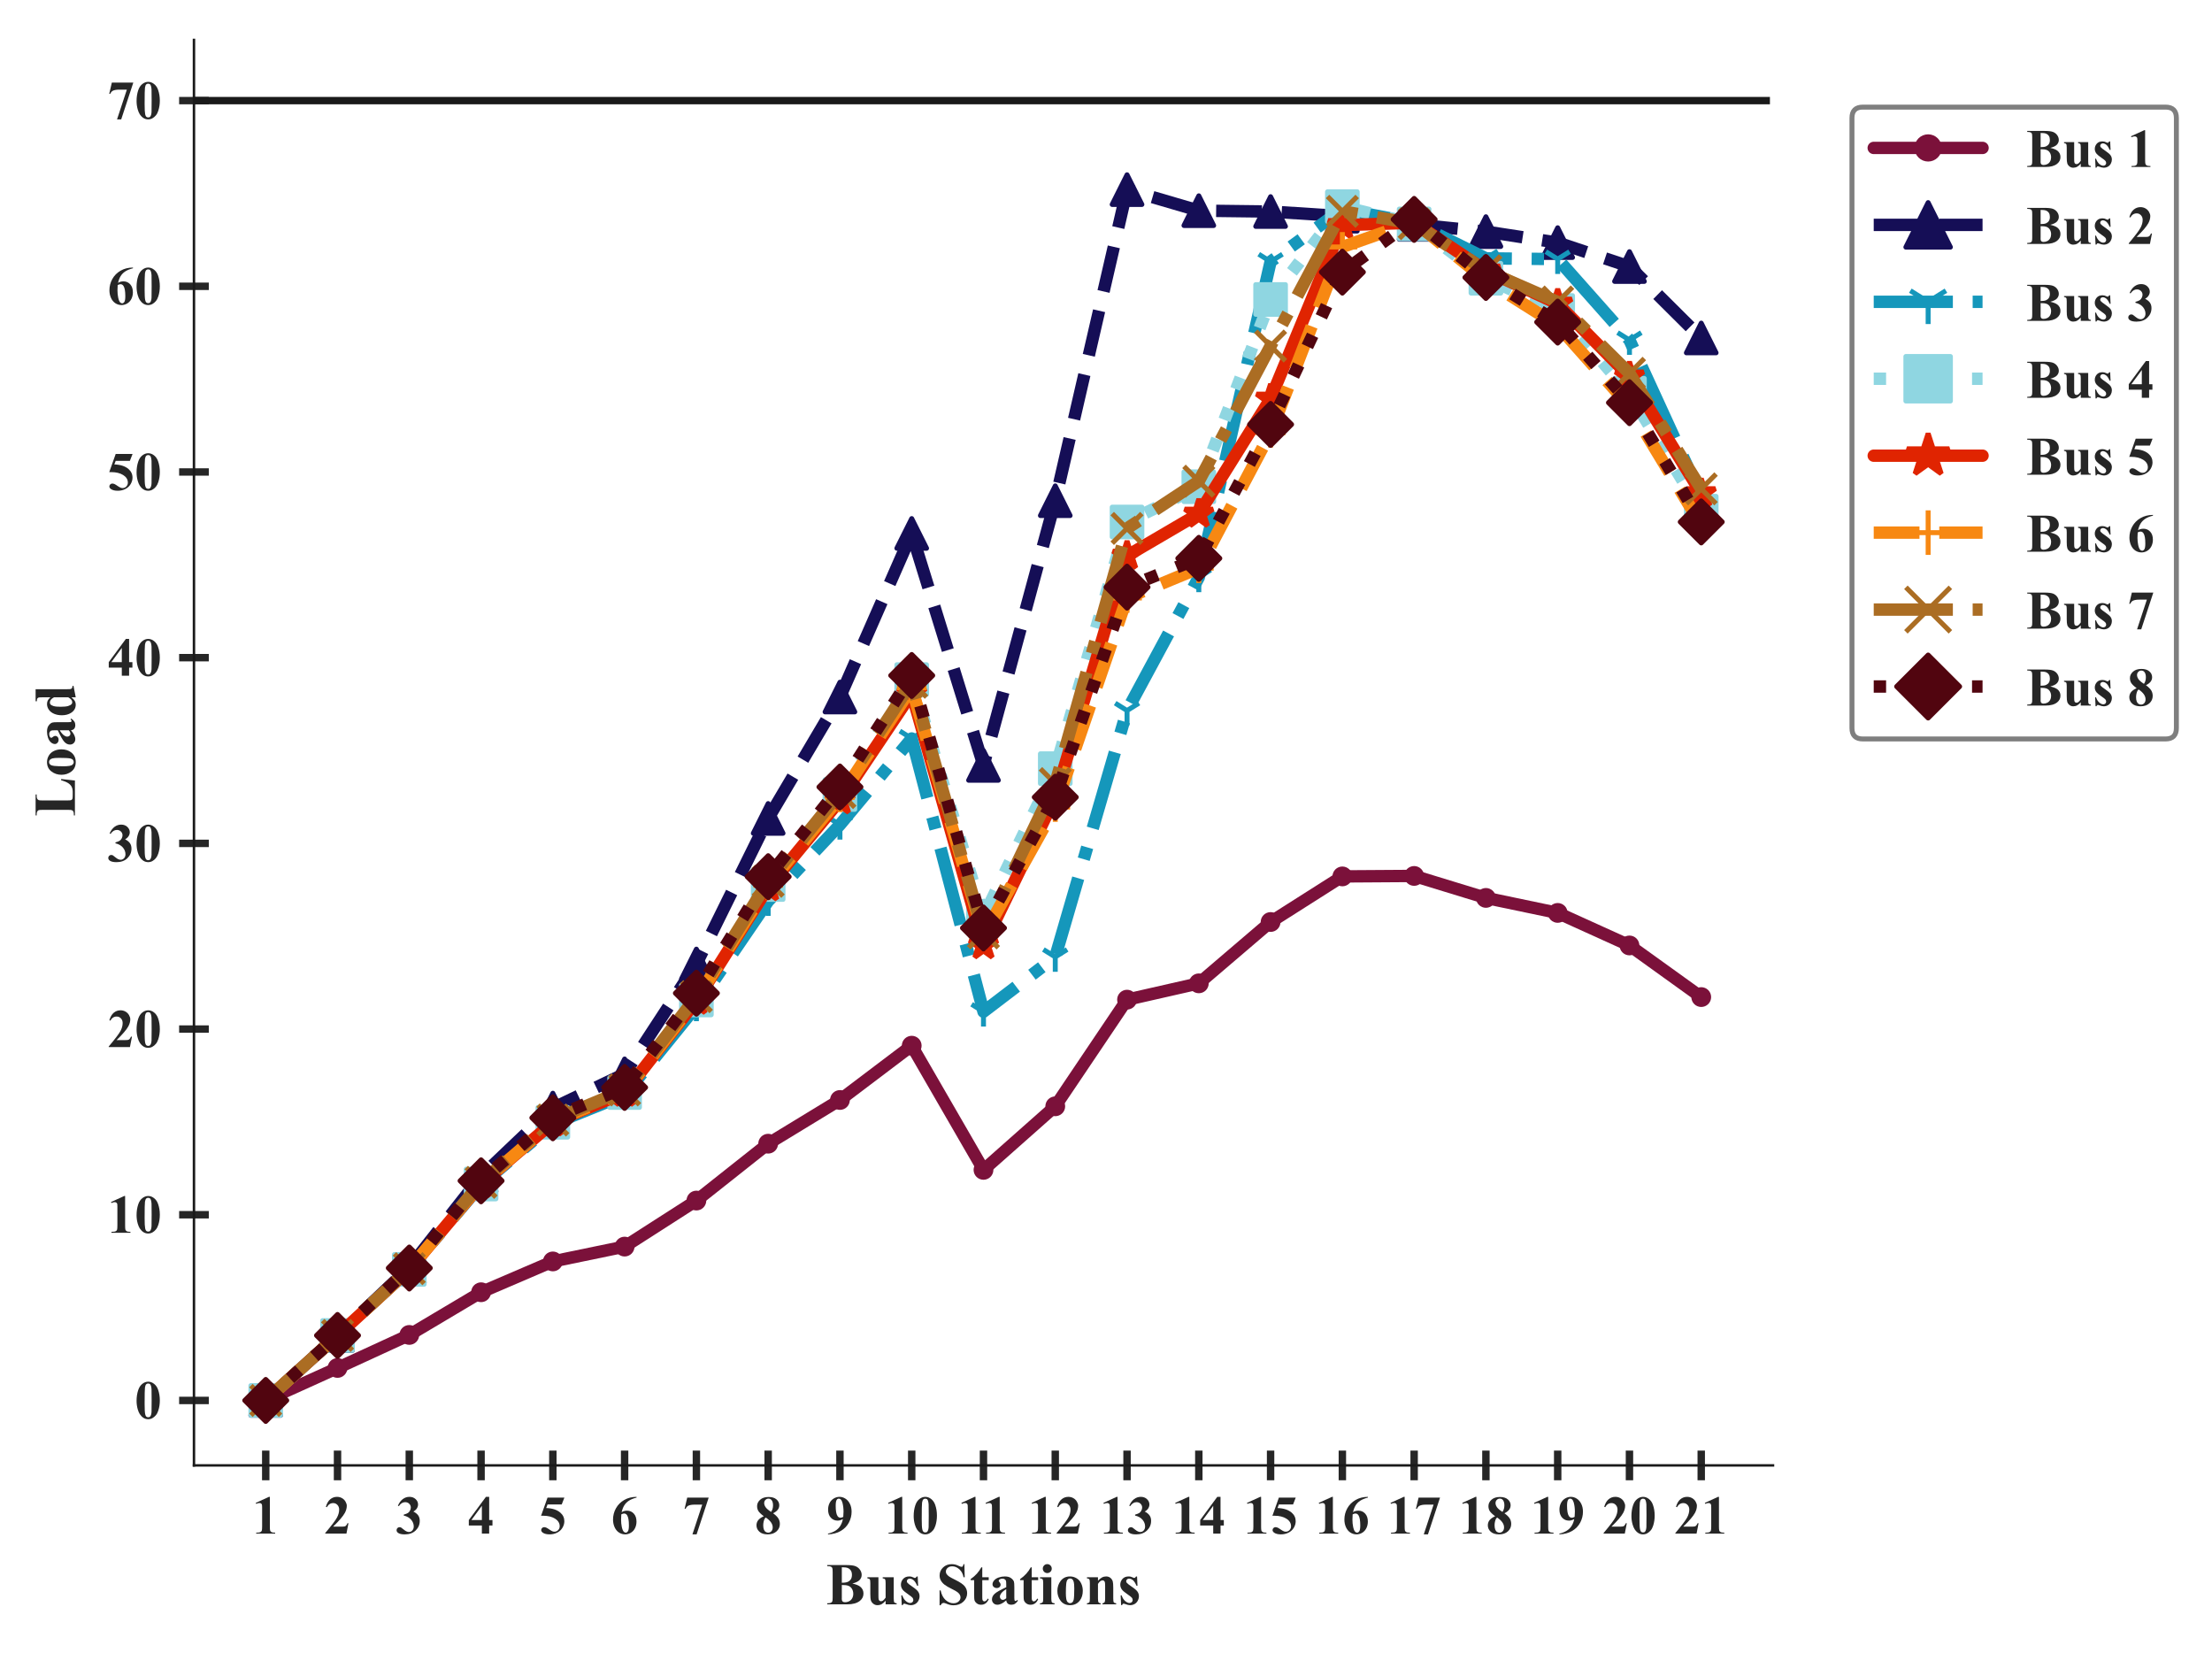 <?xml version="1.0" encoding="utf-8" standalone="no"?>
<!DOCTYPE svg PUBLIC "-//W3C//DTD SVG 1.1//EN"
  "http://www.w3.org/Graphics/SVG/1.1/DTD/svg11.dtd">
<!-- Created with matplotlib (https://matplotlib.org/) -->
<svg height="334.07pt" version="1.1" viewBox="0 0 447.184 334.07" width="447.184pt" xmlns="http://www.w3.org/2000/svg" xmlns:xlink="http://www.w3.org/1999/xlink">
 <defs>
  <style type="text/css">
*{stroke-linecap:butt;stroke-linejoin:round;}
  </style>
 </defs>
 <g id="figure_1">
  <g id="patch_1">
   <path d="M 0 334.07 
L 447.184 334.07 
L 447.184 0 
L 0 0 
z
" style="fill:#ffffff;"/>
  </g>
  <g id="axes_1">
   <g id="patch_2">
    <path d="M 39.213 296.22 
L 358.437 296.22 
L 358.437 7.2 
L 39.213 7.2 
z
" style="fill:#ffffff;"/>
   </g>
   <g id="matplotlib.axis_1">
    <g id="xtick_1">
     <g id="line2d_1">
      <defs>
       <path d="M 0 3 
L 0 -3 
" id="mbbe45c4bd0" style="stroke:#262626;stroke-width:1.5;"/>
      </defs>
      <g>
       <use style="fill:#262626;stroke:#262626;stroke-width:1.5;" x="53.723" xlink:href="#mbbe45c4bd0" y="296.22"/>
      </g>
     </g>
     <g id="text_1">
      <!-- 1 -->
      <defs>
       <path d="M 32.562 67.578 
L 32.562 13.422 
Q 32.562 7.328 33.094 5.641 
Q 33.641 3.953 35.344 2.875 
Q 37.062 1.812 40.828 1.812 
L 42.328 1.812 
L 42.328 0 
L 7.469 0 
L 7.469 1.812 
L 9.234 1.812 
Q 13.484 1.812 15.281 2.781 
Q 17.094 3.766 17.719 5.469 
Q 18.359 7.172 18.359 13.422 
L 18.359 47.75 
Q 18.359 52.344 17.922 53.484 
Q 17.484 54.641 16.281 55.438 
Q 15.094 56.25 13.531 56.25 
Q 11.031 56.25 7.469 54.688 
L 6.594 56.453 
L 30.953 67.578 
z
" id="TimesNewRomanPS-BoldMT-49"/>
      </defs>
      <g style="fill:#262626;" transform="translate(50.973 310.004)scale(0.11 -0.11)">
       <use xlink:href="#TimesNewRomanPS-BoldMT-49"/>
      </g>
     </g>
    </g>
    <g id="xtick_2">
     <g id="line2d_2">
      <g>
       <use style="fill:#262626;stroke:#262626;stroke-width:1.5;" x="68.233" xlink:href="#mbbe45c4bd0" y="296.22"/>
      </g>
     </g>
     <g id="text_2">
      <!-- 2 -->
      <defs>
       <path d="M 41.406 0 
L 2.438 0 
L 2.438 1.078 
Q 20.359 22.406 24.188 29.781 
Q 28.031 37.156 28.031 44.188 
Q 28.031 49.312 24.859 52.703 
Q 21.688 56.109 17.094 56.109 
Q 9.578 56.109 5.422 48.578 
L 3.609 49.219 
Q 6.25 58.594 11.625 63.078 
Q 17 67.578 24.031 67.578 
Q 29.047 67.578 33.203 65.234 
Q 37.359 62.891 39.703 58.812 
Q 42.047 54.734 42.047 51.172 
Q 42.047 44.672 38.422 37.984 
Q 33.5 28.953 16.891 12.797 
L 31.203 12.797 
Q 36.469 12.797 38.062 13.234 
Q 39.656 13.672 40.672 14.719 
Q 41.703 15.766 43.359 19.141 
L 45.125 19.141 
z
" id="TimesNewRomanPS-BoldMT-50"/>
      </defs>
      <g style="fill:#262626;" transform="translate(65.483 310.004)scale(0.11 -0.11)">
       <use xlink:href="#TimesNewRomanPS-BoldMT-50"/>
      </g>
     </g>
    </g>
    <g id="xtick_3">
     <g id="line2d_3">
      <g>
       <use style="fill:#262626;stroke:#262626;stroke-width:1.5;" x="82.744" xlink:href="#mbbe45c4bd0" y="296.22"/>
      </g>
     </g>
     <g id="text_3">
      <!-- 3 -->
      <defs>
       <path d="M 14.797 33.203 
L 14.797 34.906 
Q 20.359 36.531 22.5 37.922 
Q 24.656 39.312 26.219 42.156 
Q 27.781 45.016 27.781 47.953 
Q 27.781 52 24.828 54.906 
Q 21.875 57.812 17.484 57.812 
Q 10.641 57.812 5.859 50.594 
L 4.047 51.219 
Q 7.562 59.375 13.062 63.469 
Q 18.562 67.578 25.297 67.578 
Q 32.172 67.578 36.641 63.375 
Q 41.109 59.188 41.109 53.562 
Q 41.109 49.906 39.031 46.5 
Q 36.969 43.109 32.516 40.531 
Q 38.234 37.75 41.234 33.672 
Q 44.234 29.594 44.234 23.438 
Q 44.234 13.094 36.734 5.828 
Q 29.25 -1.422 16.656 -1.422 
Q 8.25 -1.422 4.391 1.375 
Q 1.609 3.328 1.609 6.391 
Q 1.609 8.641 3.219 10.219 
Q 4.828 11.812 6.938 11.812 
Q 8.547 11.812 9.969 11.141 
Q 10.75 10.75 15.5 6.859 
Q 20.266 2.984 24.422 2.984 
Q 28.031 2.984 30.609 5.828 
Q 33.203 8.688 33.203 13.094 
Q 33.203 19.781 28.516 25.422 
Q 23.828 31.062 14.797 33.203 
z
" id="TimesNewRomanPS-BoldMT-51"/>
      </defs>
      <g style="fill:#262626;" transform="translate(79.994 310.004)scale(0.11 -0.11)">
       <use xlink:href="#TimesNewRomanPS-BoldMT-51"/>
      </g>
     </g>
    </g>
    <g id="xtick_4">
     <g id="line2d_4">
      <g>
       <use style="fill:#262626;stroke:#262626;stroke-width:1.5;" x="97.254" xlink:href="#mbbe45c4bd0" y="296.22"/>
      </g>
     </g>
     <g id="text_4">
      <!-- 4 -->
      <defs>
       <path d="M 2.484 24.953 
L 33.938 67.578 
L 39.891 67.578 
L 39.891 24.953 
L 45.953 24.953 
L 45.953 14.844 
L 39.891 14.844 
L 39.891 0 
L 26.469 0 
L 26.469 14.844 
L 2.484 14.844 
z
M 7.234 24.953 
L 26.469 24.953 
L 26.469 51.078 
z
" id="TimesNewRomanPS-BoldMT-52"/>
      </defs>
      <g style="fill:#262626;" transform="translate(94.504 310.004)scale(0.11 -0.11)">
       <use xlink:href="#TimesNewRomanPS-BoldMT-52"/>
      </g>
     </g>
    </g>
    <g id="xtick_5">
     <g id="line2d_5">
      <g>
       <use style="fill:#262626;stroke:#262626;stroke-width:1.5;" x="111.764" xlink:href="#mbbe45c4bd0" y="296.22"/>
      </g>
     </g>
     <g id="text_5">
      <!-- 5 -->
      <defs>
       <path d="M 15.234 66.219 
L 46.234 66.219 
L 41.312 53.609 
L 15.234 53.609 
L 12.75 47.016 
Q 29.594 46.391 38.672 38.625 
Q 46.141 32.234 46.141 22.703 
Q 46.141 16.609 42.672 10.766 
Q 39.203 4.938 32.906 1.781 
Q 26.609 -1.375 19.094 -1.375 
Q 10.984 -1.375 6.641 1.656 
Q 3.609 3.812 3.609 6.547 
Q 3.609 8.641 5.188 10.25 
Q 6.781 11.859 8.891 11.859 
Q 10.797 11.859 12.75 11.078 
Q 14.703 10.297 19.438 6.984 
Q 22.406 4.938 24.562 4.156 
Q 26.078 3.562 27.984 3.562 
Q 31.984 3.562 34.781 6.484 
Q 37.594 9.422 37.594 13.531 
Q 37.594 22.125 29 27.484 
Q 20.406 32.859 7.328 32.859 
Q 6 32.859 3.375 32.812 
z
" id="TimesNewRomanPS-BoldMT-53"/>
      </defs>
      <g style="fill:#262626;" transform="translate(109.014 310.004)scale(0.11 -0.11)">
       <use xlink:href="#TimesNewRomanPS-BoldMT-53"/>
      </g>
     </g>
    </g>
    <g id="xtick_6">
     <g id="line2d_6">
      <g>
       <use style="fill:#262626;stroke:#262626;stroke-width:1.5;" x="126.274" xlink:href="#mbbe45c4bd0" y="296.22"/>
      </g>
     </g>
     <g id="text_6">
      <!-- 6 -->
      <defs>
       <path d="M 46.969 67.578 
L 46.969 66.219 
Q 38.141 63.969 32.781 60.422 
Q 27.438 56.891 24.328 51.828 
Q 21.234 46.781 19.531 39.312 
Q 21.688 40.766 23.094 41.219 
Q 26.266 42.188 29.5 42.188 
Q 36.922 42.188 41.875 36.781 
Q 46.828 31.391 46.828 22.078 
Q 46.828 15.531 44.141 10.062 
Q 41.453 4.594 36.516 1.609 
Q 31.594 -1.375 25.984 -1.375 
Q 19.875 -1.375 14.688 1.969 
Q 9.516 5.328 6.609 11.766 
Q 3.719 18.219 3.719 25.781 
Q 3.719 36.922 9.062 46.516 
Q 14.406 56.109 24.234 61.797 
Q 34.078 67.484 46.969 67.578 
z
M 18.891 35.359 
Q 18.5 28.609 18.5 25.484 
Q 18.5 18.75 19.797 12.453 
Q 21.094 6.156 23.344 3.609 
Q 24.953 1.812 27.156 1.812 
Q 29.391 1.812 31.141 4.422 
Q 32.906 7.031 32.906 15.047 
Q 32.906 28.516 29.641 33.641 
Q 27.547 36.969 23.969 36.969 
Q 22.016 36.969 18.891 35.359 
z
" id="TimesNewRomanPS-BoldMT-54"/>
      </defs>
      <g style="fill:#262626;" transform="translate(123.524 310.004)scale(0.11 -0.11)">
       <use xlink:href="#TimesNewRomanPS-BoldMT-54"/>
      </g>
     </g>
    </g>
    <g id="xtick_7">
     <g id="line2d_7">
      <g>
       <use style="fill:#262626;stroke:#262626;stroke-width:1.5;" x="140.784" xlink:href="#mbbe45c4bd0" y="296.22"/>
      </g>
     </g>
     <g id="text_7">
      <!-- 7 -->
      <defs>
       <path d="M 17.719 -1.375 
L 35.75 53.266 
L 22.016 53.266 
Q 13.969 53.266 9.906 51.172 
Q 7.078 49.703 5.219 45.656 
L 3.375 45.656 
L 8.156 66.219 
L 47.609 66.219 
L 25.391 -1.375 
z
" id="TimesNewRomanPS-BoldMT-55"/>
      </defs>
      <g style="fill:#262626;" transform="translate(138.034 310.004)scale(0.11 -0.11)">
       <use xlink:href="#TimesNewRomanPS-BoldMT-55"/>
      </g>
     </g>
    </g>
    <g id="xtick_8">
     <g id="line2d_8">
      <g>
       <use style="fill:#262626;stroke:#262626;stroke-width:1.5;" x="155.295" xlink:href="#mbbe45c4bd0" y="296.22"/>
      </g>
     </g>
     <g id="text_8">
      <!-- 8 -->
      <defs>
       <path d="M 34.078 37.406 
Q 41.062 32.281 43.766 27.859 
Q 46.484 23.438 46.484 17.719 
Q 46.484 9.719 40.453 4.172 
Q 34.422 -1.375 24.078 -1.375 
Q 14.266 -1.375 8.891 3.453 
Q 3.516 8.297 3.516 15.281 
Q 3.516 20.609 6.609 24.609 
Q 9.719 28.609 16.938 31.938 
Q 9.078 37.938 6.859 41.75 
Q 4.641 45.562 4.641 50.594 
Q 4.641 57.234 10.281 62.281 
Q 15.922 67.328 25.734 67.328 
Q 35.203 67.328 40.297 62.859 
Q 45.406 58.406 45.406 52.156 
Q 45.406 47.469 42.641 43.875 
Q 39.891 40.281 34.078 37.406 
z
M 30.375 39.891 
Q 32.172 42.328 33.047 45.359 
Q 33.938 48.391 33.938 52 
Q 33.938 58.344 31.203 61.719 
Q 29.156 64.312 25.531 64.312 
Q 22.266 64.312 19.969 61.938 
Q 17.672 59.578 17.672 56.062 
Q 17.672 52.484 20.234 48.656 
Q 22.797 44.828 30.375 39.891 
z
M 20.609 29.594 
Q 19.094 28.219 18.453 27.094 
Q 17.484 25.391 16.703 22.109 
Q 15.922 18.844 15.922 15.281 
Q 15.922 10.688 17.094 7.594 
Q 18.266 4.5 20.438 3.125 
Q 22.609 1.766 24.906 1.766 
Q 28.469 1.766 30.906 4.375 
Q 33.344 6.984 33.344 11.531 
Q 33.344 21 20.609 29.594 
z
" id="TimesNewRomanPS-BoldMT-56"/>
      </defs>
      <g style="fill:#262626;" transform="translate(152.545 310.004)scale(0.11 -0.11)">
       <use xlink:href="#TimesNewRomanPS-BoldMT-56"/>
      </g>
     </g>
    </g>
    <g id="xtick_9">
     <g id="line2d_9">
      <g>
       <use style="fill:#262626;stroke:#262626;stroke-width:1.5;" x="169.805" xlink:href="#mbbe45c4bd0" y="296.22"/>
      </g>
     </g>
     <g id="text_9">
      <!-- 9 -->
      <defs>
       <path d="M 3.078 -1.375 
L 3.078 0 
Q 11.188 1.859 16.828 5.469 
Q 22.469 9.078 25.75 14.406 
Q 29.047 19.734 30.375 26.656 
Q 27.344 25.094 25.219 24.484 
Q 23.094 23.875 20.75 23.875 
Q 13.234 23.875 8.219 29.297 
Q 3.219 34.719 3.219 44.141 
Q 3.219 50.688 5.922 56.125 
Q 8.641 61.578 13.672 64.578 
Q 18.703 67.578 24.125 67.578 
Q 29.938 67.578 35.109 64.25 
Q 40.281 60.938 43.359 54.641 
Q 46.438 48.344 46.438 40.281 
Q 46.438 29.828 41.422 20.25 
Q 36.422 10.688 26.516 4.906 
Q 16.609 -0.875 3.078 -1.375 
z
M 31.109 30.766 
Q 31.594 36.234 31.594 40.375 
Q 31.594 49.266 29.547 56.938 
Q 28.375 61.188 26.078 63.188 
Q 24.859 64.266 22.906 64.266 
Q 20.453 64.266 19.094 62.156 
Q 17.188 59.281 17.188 51.172 
Q 17.188 37.641 20.406 32.516 
Q 22.516 29.203 26.078 29.203 
Q 27.984 29.203 31.109 30.766 
z
" id="TimesNewRomanPS-BoldMT-57"/>
      </defs>
      <g style="fill:#262626;" transform="translate(167.055 310.004)scale(0.11 -0.11)">
       <use xlink:href="#TimesNewRomanPS-BoldMT-57"/>
      </g>
     </g>
    </g>
    <g id="xtick_10">
     <g id="line2d_10">
      <g>
       <use style="fill:#262626;stroke:#262626;stroke-width:1.5;" x="184.315" xlink:href="#mbbe45c4bd0" y="296.22"/>
      </g>
     </g>
     <g id="text_10">
      <!-- 10 -->
      <defs>
       <path d="M 46.344 33.109 
Q 46.344 23.188 43.562 14.594 
Q 41.891 9.328 39.078 5.953 
Q 36.281 2.594 32.719 0.609 
Q 29.156 -1.375 24.953 -1.375 
Q 20.172 -1.375 16.312 1.062 
Q 12.453 3.516 9.469 8.062 
Q 7.328 11.375 5.719 16.891 
Q 3.609 24.359 3.609 32.328 
Q 3.609 43.109 6.641 52.156 
Q 9.125 59.625 14.203 63.594 
Q 19.281 67.578 24.953 67.578 
Q 30.719 67.578 35.719 63.641 
Q 40.719 59.719 43.062 53.078 
Q 46.344 43.953 46.344 33.109 
z
M 31.297 33.203 
Q 31.297 50.594 31.109 53.469 
Q 30.609 60.25 28.766 62.641 
Q 27.547 64.203 24.812 64.203 
Q 22.703 64.203 21.484 63.031 
Q 19.672 61.328 19.031 57 
Q 18.406 52.688 18.406 26.859 
Q 18.406 12.797 19.391 8.016 
Q 20.125 4.547 21.484 3.375 
Q 22.859 2.203 25.094 2.203 
Q 27.547 2.203 28.766 3.766 
Q 30.812 6.5 31.109 12.203 
z
" id="TimesNewRomanPS-BoldMT-48"/>
      </defs>
      <g style="fill:#262626;" transform="translate(178.815 310.004)scale(0.11 -0.11)">
       <use xlink:href="#TimesNewRomanPS-BoldMT-49"/>
       <use x="50" xlink:href="#TimesNewRomanPS-BoldMT-48"/>
      </g>
     </g>
    </g>
    <g id="xtick_11">
     <g id="line2d_11">
      <g>
       <use style="fill:#262626;stroke:#262626;stroke-width:1.5;" x="198.825" xlink:href="#mbbe45c4bd0" y="296.22"/>
      </g>
     </g>
     <g id="text_11">
      <!-- 11 -->
      <g style="fill:#262626;" transform="translate(193.628 310.004)scale(0.11 -0.11)">
       <use xlink:href="#TimesNewRomanPS-BoldMT-49"/>
       <use x="44.5" xlink:href="#TimesNewRomanPS-BoldMT-49"/>
      </g>
     </g>
    </g>
    <g id="xtick_12">
     <g id="line2d_12">
      <g>
       <use style="fill:#262626;stroke:#262626;stroke-width:1.5;" x="213.335" xlink:href="#mbbe45c4bd0" y="296.22"/>
      </g>
     </g>
     <g id="text_12">
      <!-- 12 -->
      <g style="fill:#262626;" transform="translate(207.835 310.004)scale(0.11 -0.11)">
       <use xlink:href="#TimesNewRomanPS-BoldMT-49"/>
       <use x="50" xlink:href="#TimesNewRomanPS-BoldMT-50"/>
      </g>
     </g>
    </g>
    <g id="xtick_13">
     <g id="line2d_13">
      <g>
       <use style="fill:#262626;stroke:#262626;stroke-width:1.5;" x="227.845" xlink:href="#mbbe45c4bd0" y="296.22"/>
      </g>
     </g>
     <g id="text_13">
      <!-- 13 -->
      <g style="fill:#262626;" transform="translate(222.345 310.004)scale(0.11 -0.11)">
       <use xlink:href="#TimesNewRomanPS-BoldMT-49"/>
       <use x="50" xlink:href="#TimesNewRomanPS-BoldMT-51"/>
      </g>
     </g>
    </g>
    <g id="xtick_14">
     <g id="line2d_14">
      <g>
       <use style="fill:#262626;stroke:#262626;stroke-width:1.5;" x="242.356" xlink:href="#mbbe45c4bd0" y="296.22"/>
      </g>
     </g>
     <g id="text_14">
      <!-- 14 -->
      <g style="fill:#262626;" transform="translate(236.856 310.004)scale(0.11 -0.11)">
       <use xlink:href="#TimesNewRomanPS-BoldMT-49"/>
       <use x="50" xlink:href="#TimesNewRomanPS-BoldMT-52"/>
      </g>
     </g>
    </g>
    <g id="xtick_15">
     <g id="line2d_15">
      <g>
       <use style="fill:#262626;stroke:#262626;stroke-width:1.5;" x="256.866" xlink:href="#mbbe45c4bd0" y="296.22"/>
      </g>
     </g>
     <g id="text_15">
      <!-- 15 -->
      <g style="fill:#262626;" transform="translate(251.366 310.004)scale(0.11 -0.11)">
       <use xlink:href="#TimesNewRomanPS-BoldMT-49"/>
       <use x="50" xlink:href="#TimesNewRomanPS-BoldMT-53"/>
      </g>
     </g>
    </g>
    <g id="xtick_16">
     <g id="line2d_16">
      <g>
       <use style="fill:#262626;stroke:#262626;stroke-width:1.5;" x="271.376" xlink:href="#mbbe45c4bd0" y="296.22"/>
      </g>
     </g>
     <g id="text_16">
      <!-- 16 -->
      <g style="fill:#262626;" transform="translate(265.876 310.004)scale(0.11 -0.11)">
       <use xlink:href="#TimesNewRomanPS-BoldMT-49"/>
       <use x="50" xlink:href="#TimesNewRomanPS-BoldMT-54"/>
      </g>
     </g>
    </g>
    <g id="xtick_17">
     <g id="line2d_17">
      <g>
       <use style="fill:#262626;stroke:#262626;stroke-width:1.5;" x="285.886" xlink:href="#mbbe45c4bd0" y="296.22"/>
      </g>
     </g>
     <g id="text_17">
      <!-- 17 -->
      <g style="fill:#262626;" transform="translate(280.386 310.004)scale(0.11 -0.11)">
       <use xlink:href="#TimesNewRomanPS-BoldMT-49"/>
       <use x="50" xlink:href="#TimesNewRomanPS-BoldMT-55"/>
      </g>
     </g>
    </g>
    <g id="xtick_18">
     <g id="line2d_18">
      <g>
       <use style="fill:#262626;stroke:#262626;stroke-width:1.5;" x="300.396" xlink:href="#mbbe45c4bd0" y="296.22"/>
      </g>
     </g>
     <g id="text_18">
      <!-- 18 -->
      <g style="fill:#262626;" transform="translate(294.896 310.004)scale(0.11 -0.11)">
       <use xlink:href="#TimesNewRomanPS-BoldMT-49"/>
       <use x="50" xlink:href="#TimesNewRomanPS-BoldMT-56"/>
      </g>
     </g>
    </g>
    <g id="xtick_19">
     <g id="line2d_19">
      <g>
       <use style="fill:#262626;stroke:#262626;stroke-width:1.5;" x="314.907" xlink:href="#mbbe45c4bd0" y="296.22"/>
      </g>
     </g>
     <g id="text_19">
      <!-- 19 -->
      <g style="fill:#262626;" transform="translate(309.407 310.004)scale(0.11 -0.11)">
       <use xlink:href="#TimesNewRomanPS-BoldMT-49"/>
       <use x="50" xlink:href="#TimesNewRomanPS-BoldMT-57"/>
      </g>
     </g>
    </g>
    <g id="xtick_20">
     <g id="line2d_20">
      <g>
       <use style="fill:#262626;stroke:#262626;stroke-width:1.5;" x="329.417" xlink:href="#mbbe45c4bd0" y="296.22"/>
      </g>
     </g>
     <g id="text_20">
      <!-- 20 -->
      <g style="fill:#262626;" transform="translate(323.917 310.004)scale(0.11 -0.11)">
       <use xlink:href="#TimesNewRomanPS-BoldMT-50"/>
       <use x="50" xlink:href="#TimesNewRomanPS-BoldMT-48"/>
      </g>
     </g>
    </g>
    <g id="xtick_21">
     <g id="line2d_21">
      <g>
       <use style="fill:#262626;stroke:#262626;stroke-width:1.5;" x="343.927" xlink:href="#mbbe45c4bd0" y="296.22"/>
      </g>
     </g>
     <g id="text_21">
      <!-- 21 -->
      <g style="fill:#262626;" transform="translate(338.427 310.004)scale(0.11 -0.11)">
       <use xlink:href="#TimesNewRomanPS-BoldMT-50"/>
       <use x="50" xlink:href="#TimesNewRomanPS-BoldMT-49"/>
      </g>
     </g>
    </g>
    <g id="text_22">
     <!-- Bus Stations -->
     <defs>
      <path d="M 44.484 35.109 
Q 53.906 32.906 57.719 29.781 
Q 63.188 25.344 63.188 18.266 
Q 63.188 10.797 57.172 5.906 
Q 49.812 0 35.75 0 
L 2.094 0 
L 2.094 1.812 
Q 6.688 1.812 8.328 2.656 
Q 9.969 3.516 10.625 4.875 
Q 11.281 6.25 11.281 11.625 
L 11.281 54.594 
Q 11.281 59.969 10.625 61.359 
Q 9.969 62.75 8.297 63.578 
Q 6.641 64.406 2.094 64.406 
L 2.094 66.219 
L 33.844 66.219 
Q 45.219 66.219 49.953 64.188 
Q 54.688 62.156 57.422 58.125 
Q 60.156 54.109 60.156 49.562 
Q 60.156 44.781 56.688 41.047 
Q 53.219 37.312 44.484 35.109 
z
M 26.703 36.422 
Q 33.641 36.422 36.938 37.984 
Q 40.234 39.547 41.984 42.375 
Q 43.75 45.219 43.75 49.609 
Q 43.75 54 42.016 56.812 
Q 40.281 59.625 37.062 61.078 
Q 33.844 62.547 26.703 62.5 
z
M 26.703 32.625 
L 26.703 11.375 
L 26.656 8.938 
Q 26.656 6.297 28 4.953 
Q 29.344 3.609 31.984 3.609 
Q 35.891 3.609 39.188 5.344 
Q 42.484 7.078 44.234 10.375 
Q 46 13.672 46 17.719 
Q 46 22.359 43.844 26.047 
Q 41.703 29.734 37.938 31.203 
Q 34.188 32.672 26.703 32.625 
z
" id="TimesNewRomanPS-BoldMT-66"/>
      <path d="M 47.469 45.656 
L 47.469 9.906 
Q 47.469 4.688 48.438 3.391 
Q 49.422 2.094 52.391 1.766 
L 52.391 0 
L 33.797 0 
L 33.797 6.109 
Q 30.516 2.203 27.234 0.406 
Q 23.969 -1.375 19.922 -1.375 
Q 16.062 -1.375 13.062 1 
Q 10.062 3.375 9.031 6.547 
Q 8.016 9.719 8.016 17.625 
L 8.016 35.75 
Q 8.016 40.922 7.062 42.188 
Q 6.109 43.453 3.078 43.844 
L 3.078 45.656 
L 21.688 45.656 
L 21.688 14.453 
Q 21.688 9.578 22.141 8.156 
Q 22.609 6.734 23.609 6 
Q 24.609 5.281 25.922 5.281 
Q 27.688 5.281 29.109 6.203 
Q 31.062 7.469 33.797 11.328 
L 33.797 35.75 
Q 33.797 40.922 32.844 42.188 
Q 31.891 43.453 28.859 43.844 
L 28.859 45.656 
z
" id="TimesNewRomanPS-BoldMT-117"/>
      <path d="M 32.234 46.922 
L 32.953 31.344 
L 31.297 31.344 
Q 28.328 38.281 25.125 40.812 
Q 21.922 43.359 18.75 43.359 
Q 16.75 43.359 15.328 42.016 
Q 13.922 40.672 13.922 38.922 
Q 13.922 37.594 14.891 36.375 
Q 16.453 34.375 23.625 29.516 
Q 30.812 24.656 33.078 21.266 
Q 35.359 17.875 35.359 13.672 
Q 35.359 9.859 33.453 6.203 
Q 31.547 2.547 28.078 0.578 
Q 24.609 -1.375 20.406 -1.375 
Q 17.141 -1.375 11.672 0.688 
Q 10.203 1.219 9.672 1.219 
Q 8.062 1.219 6.984 -1.219 
L 5.375 -1.219 
L 4.594 15.188 
L 6.25 15.188 
Q 8.453 8.734 12.281 5.516 
Q 16.109 2.297 19.531 2.297 
Q 21.875 2.297 23.359 3.734 
Q 24.859 5.172 24.859 7.234 
Q 24.859 9.578 23.391 11.281 
Q 21.922 12.984 16.844 16.453 
Q 9.375 21.625 7.172 24.359 
Q 3.953 28.375 3.953 33.203 
Q 3.953 38.484 7.594 42.75 
Q 11.234 47.016 18.109 47.016 
Q 21.828 47.016 25.297 45.219 
Q 26.609 44.484 27.438 44.484 
Q 28.328 44.484 28.859 44.844 
Q 29.391 45.219 30.562 46.922 
z
" id="TimesNewRomanPS-BoldMT-115"/>
      <path id="TimesNewRomanPS-BoldMT-32"/>
      <path d="M 46.969 67.719 
L 47.516 45.656 
L 45.516 45.656 
Q 44.094 53.953 38.547 59 
Q 33.016 64.062 26.562 64.062 
Q 21.578 64.062 18.672 61.391 
Q 15.766 58.734 15.766 55.281 
Q 15.766 53.078 16.797 51.375 
Q 18.219 49.078 21.344 46.828 
Q 23.641 45.219 31.938 41.109 
Q 43.562 35.406 47.609 30.328 
Q 51.609 25.25 51.609 18.703 
Q 51.609 10.406 45.141 4.422 
Q 38.672 -1.562 28.719 -1.562 
Q 25.594 -1.562 22.797 -0.922 
Q 20.016 -0.297 15.828 1.469 
Q 13.484 2.438 11.969 2.438 
Q 10.688 2.438 9.266 1.453 
Q 7.859 0.484 6.984 -1.516 
L 5.172 -1.516 
L 5.172 23.484 
L 6.984 23.484 
Q 9.125 12.938 15.25 7.391 
Q 21.391 1.859 28.469 1.859 
Q 33.938 1.859 37.188 4.828 
Q 40.438 7.812 40.438 11.766 
Q 40.438 14.109 39.188 16.297 
Q 37.938 18.5 35.391 20.484 
Q 32.859 22.469 26.422 25.641 
Q 17.391 30.078 13.422 33.203 
Q 9.469 36.328 7.344 40.188 
Q 5.219 44.047 5.219 48.688 
Q 5.219 56.594 11.031 62.156 
Q 16.844 67.719 25.688 67.719 
Q 28.906 67.719 31.938 66.938 
Q 34.234 66.359 37.531 64.766 
Q 40.828 63.188 42.141 63.188 
Q 43.406 63.188 44.141 63.969 
Q 44.875 64.75 45.516 67.719 
z
" id="TimesNewRomanPS-BoldMT-83"/>
      <path d="M 21.484 62.359 
L 21.484 45.656 
L 32.328 45.656 
L 32.328 40.828 
L 21.484 40.828 
L 21.484 12.641 
Q 21.484 8.688 21.844 7.531 
Q 22.219 6.391 23.141 5.688 
Q 24.078 4.984 24.859 4.984 
Q 28.031 4.984 30.859 9.812 
L 32.328 8.734 
Q 28.375 -0.641 19.484 -0.641 
Q 15.141 -0.641 12.125 1.781 
Q 9.125 4.203 8.297 7.172 
Q 7.812 8.844 7.812 16.156 
L 7.812 40.828 
L 1.859 40.828 
L 1.859 42.531 
Q 8.016 46.875 12.328 51.656 
Q 16.656 56.453 19.875 62.359 
z
" id="TimesNewRomanPS-BoldMT-116"/>
      <path d="M 28.562 6.734 
Q 20.219 -0.641 13.578 -0.641 
Q 9.672 -0.641 7.078 1.922 
Q 4.5 4.5 4.5 8.344 
Q 4.5 13.578 8.984 17.75 
Q 13.484 21.922 28.562 28.859 
L 28.562 33.453 
Q 28.562 38.625 28 39.969 
Q 27.438 41.312 25.875 42.312 
Q 24.312 43.312 22.359 43.312 
Q 19.188 43.312 17.141 41.891 
Q 15.875 41.016 15.875 39.844 
Q 15.875 38.812 17.234 37.312 
Q 19.094 35.203 19.094 33.25 
Q 19.094 30.859 17.312 29.172 
Q 15.531 27.484 12.641 27.484 
Q 9.578 27.484 7.5 29.344 
Q 5.422 31.203 5.422 33.688 
Q 5.422 37.203 8.203 40.406 
Q 10.984 43.609 15.969 45.312 
Q 20.953 47.016 26.312 47.016 
Q 32.812 47.016 36.594 44.25 
Q 40.375 41.5 41.5 38.281 
Q 42.188 36.234 42.188 28.859 
L 42.188 11.141 
Q 42.188 8.016 42.422 7.203 
Q 42.672 6.391 43.156 6 
Q 43.656 5.609 44.281 5.609 
Q 45.562 5.609 46.875 7.422 
L 48.344 6.25 
Q 45.906 2.641 43.281 1 
Q 40.672 -0.641 37.359 -0.641 
Q 33.453 -0.641 31.25 1.188 
Q 29.047 3.031 28.562 6.734 
z
M 28.562 10.297 
L 28.562 25.594 
Q 22.656 22.125 19.781 18.172 
Q 17.875 15.531 17.875 12.844 
Q 17.875 10.594 19.484 8.891 
Q 20.703 7.562 22.906 7.562 
Q 25.344 7.562 28.562 10.297 
z
" id="TimesNewRomanPS-BoldMT-97"/>
      <path d="M 14.359 67.781 
Q 17.531 67.781 19.719 65.547 
Q 21.922 63.328 21.922 60.203 
Q 21.922 57.078 19.703 54.875 
Q 17.484 52.688 14.359 52.688 
Q 11.234 52.688 9.031 54.875 
Q 6.844 57.078 6.844 60.203 
Q 6.844 63.328 9.031 65.547 
Q 11.234 67.781 14.359 67.781 
z
M 21.188 45.656 
L 21.188 9.469 
Q 21.188 4.641 22.312 3.297 
Q 23.438 1.953 26.703 1.766 
L 26.703 0 
L 2.047 0 
L 2.047 1.766 
Q 5.078 1.859 6.547 3.516 
Q 7.516 4.641 7.516 9.469 
L 7.516 36.141 
Q 7.516 40.969 6.391 42.312 
Q 5.281 43.656 2.047 43.844 
L 2.047 45.656 
z
" id="TimesNewRomanPS-BoldMT-105"/>
      <path d="M 24.906 47.016 
Q 30.859 47.016 35.984 43.938 
Q 41.109 40.875 43.766 35.203 
Q 46.438 29.547 46.438 22.797 
Q 46.438 13.094 41.5 6.547 
Q 35.547 -1.375 25.047 -1.375 
Q 14.75 -1.375 9.172 5.859 
Q 3.609 13.094 3.609 22.609 
Q 3.609 32.422 9.297 39.719 
Q 14.984 47.016 24.906 47.016 
z
M 25.094 43.562 
Q 22.609 43.562 20.828 41.672 
Q 19.047 39.797 18.484 34.25 
Q 17.922 28.719 17.922 18.844 
Q 17.922 13.625 18.609 9.078 
Q 19.141 5.609 20.891 3.797 
Q 22.656 2 24.906 2 
Q 27.094 2 28.562 3.219 
Q 30.469 4.891 31.109 7.859 
Q 32.078 12.5 32.078 26.609 
Q 32.078 34.906 31.141 38 
Q 30.219 41.109 28.422 42.531 
Q 27.156 43.562 25.094 43.562 
z
" id="TimesNewRomanPS-BoldMT-111"/>
      <path d="M 22.016 45.656 
L 22.016 39.75 
Q 25.531 43.562 28.75 45.281 
Q 31.984 47.016 35.688 47.016 
Q 40.141 47.016 43.062 44.547 
Q 46 42.094 46.969 38.422 
Q 47.75 35.641 47.75 27.734 
L 47.75 9.969 
Q 47.75 4.688 48.703 3.391 
Q 49.656 2.094 52.688 1.766 
L 52.688 0 
L 29.594 0 
L 29.594 1.766 
Q 32.172 2.094 33.297 3.906 
Q 34.078 5.125 34.078 9.969 
L 34.078 30.281 
Q 34.078 35.891 33.641 37.344 
Q 33.203 38.812 32.156 39.625 
Q 31.109 40.438 29.828 40.438 
Q 25.641 40.438 22.016 34.422 
L 22.016 9.969 
Q 22.016 4.828 22.969 3.453 
Q 23.922 2.094 26.516 1.766 
L 26.516 0 
L 3.422 0 
L 3.422 1.766 
Q 6.297 2.047 7.516 3.609 
Q 8.344 4.688 8.344 9.969 
L 8.344 35.75 
Q 8.344 40.922 7.391 42.188 
Q 6.453 43.453 3.422 43.844 
L 3.422 45.656 
z
" id="TimesNewRomanPS-BoldMT-110"/>
     </defs>
     <g style="fill:#262626;" transform="translate(166.98 324.303)scale(0.12 -0.12)">
      <use xlink:href="#TimesNewRomanPS-BoldMT-66"/>
      <use x="66.699" xlink:href="#TimesNewRomanPS-BoldMT-117"/>
      <use x="122.314" xlink:href="#TimesNewRomanPS-BoldMT-115"/>
      <use x="161.23" xlink:href="#TimesNewRomanPS-BoldMT-32"/>
      <use x="186.23" xlink:href="#TimesNewRomanPS-BoldMT-83"/>
      <use x="241.846" xlink:href="#TimesNewRomanPS-BoldMT-116"/>
      <use x="275.146" xlink:href="#TimesNewRomanPS-BoldMT-97"/>
      <use x="325.146" xlink:href="#TimesNewRomanPS-BoldMT-116"/>
      <use x="358.447" xlink:href="#TimesNewRomanPS-BoldMT-105"/>
      <use x="386.23" xlink:href="#TimesNewRomanPS-BoldMT-111"/>
      <use x="436.23" xlink:href="#TimesNewRomanPS-BoldMT-110"/>
      <use x="491.846" xlink:href="#TimesNewRomanPS-BoldMT-115"/>
     </g>
    </g>
   </g>
   <g id="matplotlib.axis_2">
    <g id="ytick_1">
     <g id="line2d_22">
      <defs>
       <path d="M 3 0 
L -3 -0 
" id="m0f061d616f" style="stroke:#262626;stroke-width:1.5;"/>
      </defs>
      <g>
       <use style="fill:#262626;stroke:#262626;stroke-width:1.5;" x="39.213" xlink:href="#m0f061d616f" y="283.083"/>
      </g>
     </g>
     <g id="text_23">
      <!-- 0 -->
      <g style="fill:#262626;" transform="translate(27.213 286.725)scale(0.11 -0.11)">
       <use xlink:href="#TimesNewRomanPS-BoldMT-48"/>
      </g>
     </g>
    </g>
    <g id="ytick_2">
     <g id="line2d_23">
      <g>
       <use style="fill:#262626;stroke:#262626;stroke-width:1.5;" x="39.213" xlink:href="#m0f061d616f" y="245.548"/>
      </g>
     </g>
     <g id="text_24">
      <!-- 10 -->
      <g style="fill:#262626;" transform="translate(21.713 249.19)scale(0.11 -0.11)">
       <use xlink:href="#TimesNewRomanPS-BoldMT-49"/>
       <use x="50" xlink:href="#TimesNewRomanPS-BoldMT-48"/>
      </g>
     </g>
    </g>
    <g id="ytick_3">
     <g id="line2d_24">
      <g>
       <use style="fill:#262626;stroke:#262626;stroke-width:1.5;" x="39.213" xlink:href="#m0f061d616f" y="208.013"/>
      </g>
     </g>
     <g id="text_25">
      <!-- 20 -->
      <g style="fill:#262626;" transform="translate(21.713 211.655)scale(0.11 -0.11)">
       <use xlink:href="#TimesNewRomanPS-BoldMT-50"/>
       <use x="50" xlink:href="#TimesNewRomanPS-BoldMT-48"/>
      </g>
     </g>
    </g>
    <g id="ytick_4">
     <g id="line2d_25">
      <g>
       <use style="fill:#262626;stroke:#262626;stroke-width:1.5;" x="39.213" xlink:href="#m0f061d616f" y="170.478"/>
      </g>
     </g>
     <g id="text_26">
      <!-- 30 -->
      <g style="fill:#262626;" transform="translate(21.713 174.12)scale(0.11 -0.11)">
       <use xlink:href="#TimesNewRomanPS-BoldMT-51"/>
       <use x="50" xlink:href="#TimesNewRomanPS-BoldMT-48"/>
      </g>
     </g>
    </g>
    <g id="ytick_5">
     <g id="line2d_26">
      <g>
       <use style="fill:#262626;stroke:#262626;stroke-width:1.5;" x="39.213" xlink:href="#m0f061d616f" y="132.942"/>
      </g>
     </g>
     <g id="text_27">
      <!-- 40 -->
      <g style="fill:#262626;" transform="translate(21.713 136.584)scale(0.11 -0.11)">
       <use xlink:href="#TimesNewRomanPS-BoldMT-52"/>
       <use x="50" xlink:href="#TimesNewRomanPS-BoldMT-48"/>
      </g>
     </g>
    </g>
    <g id="ytick_6">
     <g id="line2d_27">
      <g>
       <use style="fill:#262626;stroke:#262626;stroke-width:1.5;" x="39.213" xlink:href="#m0f061d616f" y="95.407"/>
      </g>
     </g>
     <g id="text_28">
      <!-- 50 -->
      <g style="fill:#262626;" transform="translate(21.713 99.049)scale(0.11 -0.11)">
       <use xlink:href="#TimesNewRomanPS-BoldMT-53"/>
       <use x="50" xlink:href="#TimesNewRomanPS-BoldMT-48"/>
      </g>
     </g>
    </g>
    <g id="ytick_7">
     <g id="line2d_28">
      <g>
       <use style="fill:#262626;stroke:#262626;stroke-width:1.5;" x="39.213" xlink:href="#m0f061d616f" y="57.872"/>
      </g>
     </g>
     <g id="text_29">
      <!-- 60 -->
      <g style="fill:#262626;" transform="translate(21.713 61.514)scale(0.11 -0.11)">
       <use xlink:href="#TimesNewRomanPS-BoldMT-54"/>
       <use x="50" xlink:href="#TimesNewRomanPS-BoldMT-48"/>
      </g>
     </g>
    </g>
    <g id="ytick_8">
     <g id="line2d_29">
      <g>
       <use style="fill:#262626;stroke:#262626;stroke-width:1.5;" x="39.213" xlink:href="#m0f061d616f" y="20.337"/>
      </g>
     </g>
     <g id="text_30">
      <!-- 70 -->
      <g style="fill:#262626;" transform="translate(21.713 23.979)scale(0.11 -0.11)">
       <use xlink:href="#TimesNewRomanPS-BoldMT-55"/>
       <use x="50" xlink:href="#TimesNewRomanPS-BoldMT-48"/>
      </g>
     </g>
    </g>
    <g id="text_31">
     <!-- Load -->
     <defs>
      <path d="M 63.141 23.25 
L 60.641 0 
L 1.859 0 
L 1.859 1.812 
L 4.047 1.812 
Q 6.938 1.812 8.688 2.828 
Q 9.969 3.516 10.641 5.172 
Q 11.188 6.344 11.188 11.328 
L 11.188 54.891 
Q 11.188 59.969 10.641 61.234 
Q 10.109 62.5 8.469 63.453 
Q 6.844 64.406 4.047 64.406 
L 1.859 64.406 
L 1.859 66.219 
L 37.156 66.219 
L 37.156 64.406 
L 34.281 64.406 
Q 31.391 64.406 29.641 63.375 
Q 28.375 62.703 27.641 61.031 
Q 27.094 59.859 27.094 54.891 
L 27.094 12.703 
Q 27.094 7.625 27.672 6.219 
Q 28.266 4.828 29.984 4.156 
Q 31.203 3.719 35.891 3.719 
L 41.406 3.719 
Q 46.688 3.719 50.203 5.562 
Q 53.719 7.422 56.281 11.422 
Q 58.844 15.438 61.141 23.25 
z
" id="TimesNewRomanPS-BoldMT-76"/>
      <path d="M 47.75 66.219 
L 47.75 13.672 
Q 47.75 8.344 48.047 7.375 
Q 48.438 5.766 49.531 4.984 
Q 50.641 4.203 53.375 4 
L 53.375 2.391 
L 34.078 -1.375 
L 34.078 5.859 
Q 30.609 1.656 27.906 0.141 
Q 25.203 -1.375 21.781 -1.375 
Q 13.031 -1.375 7.953 6.453 
Q 3.859 12.797 3.859 22.016 
Q 3.859 29.391 6.391 35.219 
Q 8.938 41.062 13.359 44.031 
Q 17.781 47.016 22.859 47.016 
Q 26.125 47.016 28.656 45.75 
Q 31.203 44.484 34.078 41.312 
L 34.078 55.078 
Q 34.078 60.297 33.641 61.375 
Q 33.062 62.797 31.891 63.469 
Q 30.719 64.156 27.484 64.156 
L 27.484 66.219 
z
M 34.078 35.25 
Q 30.469 42.188 25.25 42.188 
Q 23.438 42.188 22.266 41.219 
Q 20.453 39.703 19.312 35.891 
Q 18.172 32.078 18.172 24.219 
Q 18.172 15.578 19.438 11.422 
Q 20.703 7.281 22.906 5.422 
Q 24.031 4.5 25.984 4.5 
Q 30.281 4.5 34.078 11.234 
z
" id="TimesNewRomanPS-BoldMT-100"/>
     </defs>
     <g style="fill:#262626;" transform="translate(15.146 165.049)rotate(-90)scale(0.12 -0.12)">
      <use xlink:href="#TimesNewRomanPS-BoldMT-76"/>
      <use x="66.699" xlink:href="#TimesNewRomanPS-BoldMT-111"/>
      <use x="116.699" xlink:href="#TimesNewRomanPS-BoldMT-97"/>
      <use x="166.699" xlink:href="#TimesNewRomanPS-BoldMT-100"/>
     </g>
    </g>
   </g>
   <g id="line2d_30">
    <path clip-path="url(#peae025db54)" d="M 53.723 283.083 
L 68.233 276.514 
L 82.744 269.841 
L 97.254 261.213 
L 111.764 254.984 
L 126.274 251.986 
L 140.784 242.68 
L 155.295 231.185 
L 169.805 222.349 
L 184.315 211.375 
L 198.825 236.477 
L 213.335 223.626 
L 227.845 202.07 
L 242.356 198.772 
L 256.866 186.374 
L 271.376 177.156 
L 285.886 177.061 
L 300.396 181.502 
L 314.907 184.535 
L 329.417 191.113 
L 343.927 201.548 
" style="fill:none;stroke:#7b113a;stroke-linecap:round;stroke-width:2.5;"/>
    <defs>
     <path d="M 0 1.5 
C 0.398 1.5 0.779 1.342 1.061 1.061 
C 1.342 0.779 1.5 0.398 1.5 0 
C 1.5 -0.398 1.342 -0.779 1.061 -1.061 
C 0.779 -1.342 0.398 -1.5 0 -1.5 
C -0.398 -1.5 -0.779 -1.342 -1.061 -1.061 
C -1.342 -0.779 -1.5 -0.398 -1.5 0 
C -1.5 0.398 -1.342 0.779 -1.061 1.061 
C -0.779 1.342 -0.398 1.5 0 1.5 
z
" id="m3050a062b3" style="stroke:#7b113a;"/>
    </defs>
    <g clip-path="url(#peae025db54)">
     <use style="fill:#7b113a;stroke:#7b113a;" x="53.723" xlink:href="#m3050a062b3" y="283.083"/>
     <use style="fill:#7b113a;stroke:#7b113a;" x="68.233" xlink:href="#m3050a062b3" y="276.514"/>
     <use style="fill:#7b113a;stroke:#7b113a;" x="82.744" xlink:href="#m3050a062b3" y="269.841"/>
     <use style="fill:#7b113a;stroke:#7b113a;" x="97.254" xlink:href="#m3050a062b3" y="261.213"/>
     <use style="fill:#7b113a;stroke:#7b113a;" x="111.764" xlink:href="#m3050a062b3" y="254.984"/>
     <use style="fill:#7b113a;stroke:#7b113a;" x="126.274" xlink:href="#m3050a062b3" y="251.986"/>
     <use style="fill:#7b113a;stroke:#7b113a;" x="140.784" xlink:href="#m3050a062b3" y="242.68"/>
     <use style="fill:#7b113a;stroke:#7b113a;" x="155.295" xlink:href="#m3050a062b3" y="231.185"/>
     <use style="fill:#7b113a;stroke:#7b113a;" x="169.805" xlink:href="#m3050a062b3" y="222.349"/>
     <use style="fill:#7b113a;stroke:#7b113a;" x="184.315" xlink:href="#m3050a062b3" y="211.375"/>
     <use style="fill:#7b113a;stroke:#7b113a;" x="198.825" xlink:href="#m3050a062b3" y="236.477"/>
     <use style="fill:#7b113a;stroke:#7b113a;" x="213.335" xlink:href="#m3050a062b3" y="223.626"/>
     <use style="fill:#7b113a;stroke:#7b113a;" x="227.845" xlink:href="#m3050a062b3" y="202.07"/>
     <use style="fill:#7b113a;stroke:#7b113a;" x="242.356" xlink:href="#m3050a062b3" y="198.772"/>
     <use style="fill:#7b113a;stroke:#7b113a;" x="256.866" xlink:href="#m3050a062b3" y="186.374"/>
     <use style="fill:#7b113a;stroke:#7b113a;" x="271.376" xlink:href="#m3050a062b3" y="177.156"/>
     <use style="fill:#7b113a;stroke:#7b113a;" x="285.886" xlink:href="#m3050a062b3" y="177.061"/>
     <use style="fill:#7b113a;stroke:#7b113a;" x="300.396" xlink:href="#m3050a062b3" y="181.502"/>
     <use style="fill:#7b113a;stroke:#7b113a;" x="314.907" xlink:href="#m3050a062b3" y="184.535"/>
     <use style="fill:#7b113a;stroke:#7b113a;" x="329.417" xlink:href="#m3050a062b3" y="191.113"/>
     <use style="fill:#7b113a;stroke:#7b113a;" x="343.927" xlink:href="#m3050a062b3" y="201.548"/>
    </g>
   </g>
   <g id="line2d_31">
    <path clip-path="url(#peae025db54)" d="M 53.723 283.083 
L 68.233 269.945 
L 82.744 256.229 
L 97.254 237.795 
L 111.764 223.986 
L 126.274 217.067 
L 140.784 194.859 
L 155.295 165.434 
L 169.805 140.902 
L 184.315 107.827 
L 198.825 154.72 
L 213.335 101.217 
L 227.845 38.331 
L 242.356 42.584 
L 256.866 42.76 
L 271.376 43.7 
L 285.886 45.36 
L 300.396 46.817 
L 314.907 49.041 
L 329.417 53.879 
L 343.927 68.317 
" style="fill:none;stroke:#150e56;stroke-dasharray:9.25,4;stroke-dashoffset:0;stroke-width:2.5;"/>
    <defs>
     <path d="M 0 -3 
L -3 3 
L 3 3 
z
" id="m41ac9f4b58" style="stroke:#150e56;stroke-linejoin:miter;"/>
    </defs>
    <g clip-path="url(#peae025db54)">
     <use style="fill:#150e56;stroke:#150e56;stroke-linejoin:miter;" x="53.723" xlink:href="#m41ac9f4b58" y="283.083"/>
     <use style="fill:#150e56;stroke:#150e56;stroke-linejoin:miter;" x="68.233" xlink:href="#m41ac9f4b58" y="269.945"/>
     <use style="fill:#150e56;stroke:#150e56;stroke-linejoin:miter;" x="82.744" xlink:href="#m41ac9f4b58" y="256.229"/>
     <use style="fill:#150e56;stroke:#150e56;stroke-linejoin:miter;" x="97.254" xlink:href="#m41ac9f4b58" y="237.795"/>
     <use style="fill:#150e56;stroke:#150e56;stroke-linejoin:miter;" x="111.764" xlink:href="#m41ac9f4b58" y="223.986"/>
     <use style="fill:#150e56;stroke:#150e56;stroke-linejoin:miter;" x="126.274" xlink:href="#m41ac9f4b58" y="217.067"/>
     <use style="fill:#150e56;stroke:#150e56;stroke-linejoin:miter;" x="140.784" xlink:href="#m41ac9f4b58" y="194.859"/>
     <use style="fill:#150e56;stroke:#150e56;stroke-linejoin:miter;" x="155.295" xlink:href="#m41ac9f4b58" y="165.434"/>
     <use style="fill:#150e56;stroke:#150e56;stroke-linejoin:miter;" x="169.805" xlink:href="#m41ac9f4b58" y="140.902"/>
     <use style="fill:#150e56;stroke:#150e56;stroke-linejoin:miter;" x="184.315" xlink:href="#m41ac9f4b58" y="107.827"/>
     <use style="fill:#150e56;stroke:#150e56;stroke-linejoin:miter;" x="198.825" xlink:href="#m41ac9f4b58" y="154.72"/>
     <use style="fill:#150e56;stroke:#150e56;stroke-linejoin:miter;" x="213.335" xlink:href="#m41ac9f4b58" y="101.217"/>
     <use style="fill:#150e56;stroke:#150e56;stroke-linejoin:miter;" x="227.845" xlink:href="#m41ac9f4b58" y="38.331"/>
     <use style="fill:#150e56;stroke:#150e56;stroke-linejoin:miter;" x="242.356" xlink:href="#m41ac9f4b58" y="42.584"/>
     <use style="fill:#150e56;stroke:#150e56;stroke-linejoin:miter;" x="256.866" xlink:href="#m41ac9f4b58" y="42.76"/>
     <use style="fill:#150e56;stroke:#150e56;stroke-linejoin:miter;" x="271.376" xlink:href="#m41ac9f4b58" y="43.7"/>
     <use style="fill:#150e56;stroke:#150e56;stroke-linejoin:miter;" x="285.886" xlink:href="#m41ac9f4b58" y="45.36"/>
     <use style="fill:#150e56;stroke:#150e56;stroke-linejoin:miter;" x="300.396" xlink:href="#m41ac9f4b58" y="46.817"/>
     <use style="fill:#150e56;stroke:#150e56;stroke-linejoin:miter;" x="314.907" xlink:href="#m41ac9f4b58" y="49.041"/>
     <use style="fill:#150e56;stroke:#150e56;stroke-linejoin:miter;" x="329.417" xlink:href="#m41ac9f4b58" y="53.879"/>
     <use style="fill:#150e56;stroke:#150e56;stroke-linejoin:miter;" x="343.927" xlink:href="#m41ac9f4b58" y="68.317"/>
    </g>
   </g>
   <g id="line2d_32">
    <path clip-path="url(#peae025db54)" d="M 53.723 283.083 
L 68.233 269.945 
L 82.744 256.619 
L 97.254 239.476 
L 111.764 227.186 
L 126.274 221.325 
L 140.784 203.418 
L 155.295 182.138 
L 169.805 166.714 
L 184.315 149.272 
L 198.825 204.502 
L 213.335 193.433 
L 227.845 143.632 
L 242.356 116.705 
L 256.866 52.881 
L 271.376 42.294 
L 285.886 45.035 
L 300.396 52.219 
L 314.907 52.374 
L 329.417 68.732 
L 343.927 100.363 
" style="fill:none;stroke:#1597bb;stroke-dasharray:16,4,2.5,4;stroke-dashoffset:0;stroke-width:2.5;"/>
    <defs>
     <path d="M 0 0 
L 0 3 
M 0 0 
L 2.4 -1.5 
M 0 0 
L -2.4 -1.5 
" id="m638ff5cd38" style="stroke:#1597bb;"/>
    </defs>
    <g clip-path="url(#peae025db54)">
     <use style="fill:#1597bb;stroke:#1597bb;" x="53.723" xlink:href="#m638ff5cd38" y="283.083"/>
     <use style="fill:#1597bb;stroke:#1597bb;" x="68.233" xlink:href="#m638ff5cd38" y="269.945"/>
     <use style="fill:#1597bb;stroke:#1597bb;" x="82.744" xlink:href="#m638ff5cd38" y="256.619"/>
     <use style="fill:#1597bb;stroke:#1597bb;" x="97.254" xlink:href="#m638ff5cd38" y="239.476"/>
     <use style="fill:#1597bb;stroke:#1597bb;" x="111.764" xlink:href="#m638ff5cd38" y="227.186"/>
     <use style="fill:#1597bb;stroke:#1597bb;" x="126.274" xlink:href="#m638ff5cd38" y="221.325"/>
     <use style="fill:#1597bb;stroke:#1597bb;" x="140.784" xlink:href="#m638ff5cd38" y="203.418"/>
     <use style="fill:#1597bb;stroke:#1597bb;" x="155.295" xlink:href="#m638ff5cd38" y="182.138"/>
     <use style="fill:#1597bb;stroke:#1597bb;" x="169.805" xlink:href="#m638ff5cd38" y="166.714"/>
     <use style="fill:#1597bb;stroke:#1597bb;" x="184.315" xlink:href="#m638ff5cd38" y="149.272"/>
     <use style="fill:#1597bb;stroke:#1597bb;" x="198.825" xlink:href="#m638ff5cd38" y="204.502"/>
     <use style="fill:#1597bb;stroke:#1597bb;" x="213.335" xlink:href="#m638ff5cd38" y="193.433"/>
     <use style="fill:#1597bb;stroke:#1597bb;" x="227.845" xlink:href="#m638ff5cd38" y="143.632"/>
     <use style="fill:#1597bb;stroke:#1597bb;" x="242.356" xlink:href="#m638ff5cd38" y="116.705"/>
     <use style="fill:#1597bb;stroke:#1597bb;" x="256.866" xlink:href="#m638ff5cd38" y="52.881"/>
     <use style="fill:#1597bb;stroke:#1597bb;" x="271.376" xlink:href="#m638ff5cd38" y="42.294"/>
     <use style="fill:#1597bb;stroke:#1597bb;" x="285.886" xlink:href="#m638ff5cd38" y="45.035"/>
     <use style="fill:#1597bb;stroke:#1597bb;" x="300.396" xlink:href="#m638ff5cd38" y="52.219"/>
     <use style="fill:#1597bb;stroke:#1597bb;" x="314.907" xlink:href="#m638ff5cd38" y="52.374"/>
     <use style="fill:#1597bb;stroke:#1597bb;" x="329.417" xlink:href="#m638ff5cd38" y="68.732"/>
     <use style="fill:#1597bb;stroke:#1597bb;" x="343.927" xlink:href="#m638ff5cd38" y="100.363"/>
    </g>
   </g>
   <g id="line2d_33">
    <path clip-path="url(#peae025db54)" d="M 53.723 283.083 
L 68.233 269.945 
L 82.744 256.599 
L 97.254 239.333 
L 111.764 226.856 
L 126.274 220.846 
L 140.784 202.13 
L 155.295 178.801 
L 169.805 160.598 
L 184.315 137.367 
L 198.825 185.277 
L 213.335 155.373 
L 227.845 105.515 
L 242.356 98.392 
L 256.866 60.534 
L 271.376 41.767 
L 285.886 45.265 
L 300.396 56.239 
L 314.907 62.765 
L 329.417 79.497 
L 343.927 103.33 
" style="fill:none;stroke:#8fd6e1;stroke-dasharray:2.5,4.125;stroke-dashoffset:0;stroke-width:2.5;"/>
    <defs>
     <path d="M -3 3 
L 3 3 
L 3 -3 
L -3 -3 
z
" id="me8815c54e5" style="stroke:#8fd6e1;stroke-linejoin:miter;"/>
    </defs>
    <g clip-path="url(#peae025db54)">
     <use style="fill:#8fd6e1;stroke:#8fd6e1;stroke-linejoin:miter;" x="53.723" xlink:href="#me8815c54e5" y="283.083"/>
     <use style="fill:#8fd6e1;stroke:#8fd6e1;stroke-linejoin:miter;" x="68.233" xlink:href="#me8815c54e5" y="269.945"/>
     <use style="fill:#8fd6e1;stroke:#8fd6e1;stroke-linejoin:miter;" x="82.744" xlink:href="#me8815c54e5" y="256.599"/>
     <use style="fill:#8fd6e1;stroke:#8fd6e1;stroke-linejoin:miter;" x="97.254" xlink:href="#me8815c54e5" y="239.333"/>
     <use style="fill:#8fd6e1;stroke:#8fd6e1;stroke-linejoin:miter;" x="111.764" xlink:href="#me8815c54e5" y="226.856"/>
     <use style="fill:#8fd6e1;stroke:#8fd6e1;stroke-linejoin:miter;" x="126.274" xlink:href="#me8815c54e5" y="220.846"/>
     <use style="fill:#8fd6e1;stroke:#8fd6e1;stroke-linejoin:miter;" x="140.784" xlink:href="#me8815c54e5" y="202.13"/>
     <use style="fill:#8fd6e1;stroke:#8fd6e1;stroke-linejoin:miter;" x="155.295" xlink:href="#me8815c54e5" y="178.801"/>
     <use style="fill:#8fd6e1;stroke:#8fd6e1;stroke-linejoin:miter;" x="169.805" xlink:href="#me8815c54e5" y="160.598"/>
     <use style="fill:#8fd6e1;stroke:#8fd6e1;stroke-linejoin:miter;" x="184.315" xlink:href="#me8815c54e5" y="137.367"/>
     <use style="fill:#8fd6e1;stroke:#8fd6e1;stroke-linejoin:miter;" x="198.825" xlink:href="#me8815c54e5" y="185.277"/>
     <use style="fill:#8fd6e1;stroke:#8fd6e1;stroke-linejoin:miter;" x="213.335" xlink:href="#me8815c54e5" y="155.373"/>
     <use style="fill:#8fd6e1;stroke:#8fd6e1;stroke-linejoin:miter;" x="227.845" xlink:href="#me8815c54e5" y="105.515"/>
     <use style="fill:#8fd6e1;stroke:#8fd6e1;stroke-linejoin:miter;" x="242.356" xlink:href="#me8815c54e5" y="98.392"/>
     <use style="fill:#8fd6e1;stroke:#8fd6e1;stroke-linejoin:miter;" x="256.866" xlink:href="#me8815c54e5" y="60.534"/>
     <use style="fill:#8fd6e1;stroke:#8fd6e1;stroke-linejoin:miter;" x="271.376" xlink:href="#me8815c54e5" y="41.767"/>
     <use style="fill:#8fd6e1;stroke:#8fd6e1;stroke-linejoin:miter;" x="285.886" xlink:href="#me8815c54e5" y="45.265"/>
     <use style="fill:#8fd6e1;stroke:#8fd6e1;stroke-linejoin:miter;" x="300.396" xlink:href="#me8815c54e5" y="56.239"/>
     <use style="fill:#8fd6e1;stroke:#8fd6e1;stroke-linejoin:miter;" x="314.907" xlink:href="#me8815c54e5" y="62.765"/>
     <use style="fill:#8fd6e1;stroke:#8fd6e1;stroke-linejoin:miter;" x="329.417" xlink:href="#me8815c54e5" y="79.497"/>
     <use style="fill:#8fd6e1;stroke:#8fd6e1;stroke-linejoin:miter;" x="343.927" xlink:href="#me8815c54e5" y="103.33"/>
    </g>
   </g>
   <g id="line2d_34">
    <path clip-path="url(#peae025db54)" d="M 53.723 283.083 
L 68.233 269.945 
L 82.744 256.6 
L 97.254 239.345 
L 111.764 226.887 
L 126.274 220.893 
L 140.784 202.295 
L 155.295 179.362 
L 169.805 161.792 
L 184.315 140.143 
L 198.825 191.083 
L 213.335 161.189 
L 227.845 112.346 
L 242.356 103.847 
L 256.866 80.593 
L 271.376 45.513 
L 285.886 45.01 
L 300.396 54.697 
L 314.907 61.395 
L 329.417 76.109 
L 343.927 99.717 
" style="fill:none;stroke:#e02401;stroke-linecap:round;stroke-width:2.5;"/>
    <defs>
     <path d="M 0 -3 
L -0.674 -0.927 
L -2.853 -0.927 
L -1.09 0.354 
L -1.763 2.427 
L -0 1.146 
L 1.763 2.427 
L 1.09 0.354 
L 2.853 -0.927 
L 0.674 -0.927 
z
" id="m7b306de648" style="stroke:#e02401;stroke-linejoin:bevel;"/>
    </defs>
    <g clip-path="url(#peae025db54)">
     <use style="fill:#e02401;stroke:#e02401;stroke-linejoin:bevel;" x="53.723" xlink:href="#m7b306de648" y="283.083"/>
     <use style="fill:#e02401;stroke:#e02401;stroke-linejoin:bevel;" x="68.233" xlink:href="#m7b306de648" y="269.945"/>
     <use style="fill:#e02401;stroke:#e02401;stroke-linejoin:bevel;" x="82.744" xlink:href="#m7b306de648" y="256.6"/>
     <use style="fill:#e02401;stroke:#e02401;stroke-linejoin:bevel;" x="97.254" xlink:href="#m7b306de648" y="239.345"/>
     <use style="fill:#e02401;stroke:#e02401;stroke-linejoin:bevel;" x="111.764" xlink:href="#m7b306de648" y="226.887"/>
     <use style="fill:#e02401;stroke:#e02401;stroke-linejoin:bevel;" x="126.274" xlink:href="#m7b306de648" y="220.893"/>
     <use style="fill:#e02401;stroke:#e02401;stroke-linejoin:bevel;" x="140.784" xlink:href="#m7b306de648" y="202.295"/>
     <use style="fill:#e02401;stroke:#e02401;stroke-linejoin:bevel;" x="155.295" xlink:href="#m7b306de648" y="179.362"/>
     <use style="fill:#e02401;stroke:#e02401;stroke-linejoin:bevel;" x="169.805" xlink:href="#m7b306de648" y="161.792"/>
     <use style="fill:#e02401;stroke:#e02401;stroke-linejoin:bevel;" x="184.315" xlink:href="#m7b306de648" y="140.143"/>
     <use style="fill:#e02401;stroke:#e02401;stroke-linejoin:bevel;" x="198.825" xlink:href="#m7b306de648" y="191.083"/>
     <use style="fill:#e02401;stroke:#e02401;stroke-linejoin:bevel;" x="213.335" xlink:href="#m7b306de648" y="161.189"/>
     <use style="fill:#e02401;stroke:#e02401;stroke-linejoin:bevel;" x="227.845" xlink:href="#m7b306de648" y="112.346"/>
     <use style="fill:#e02401;stroke:#e02401;stroke-linejoin:bevel;" x="242.356" xlink:href="#m7b306de648" y="103.847"/>
     <use style="fill:#e02401;stroke:#e02401;stroke-linejoin:bevel;" x="256.866" xlink:href="#m7b306de648" y="80.593"/>
     <use style="fill:#e02401;stroke:#e02401;stroke-linejoin:bevel;" x="271.376" xlink:href="#m7b306de648" y="45.513"/>
     <use style="fill:#e02401;stroke:#e02401;stroke-linejoin:bevel;" x="285.886" xlink:href="#m7b306de648" y="45.01"/>
     <use style="fill:#e02401;stroke:#e02401;stroke-linejoin:bevel;" x="300.396" xlink:href="#m7b306de648" y="54.697"/>
     <use style="fill:#e02401;stroke:#e02401;stroke-linejoin:bevel;" x="314.907" xlink:href="#m7b306de648" y="61.395"/>
     <use style="fill:#e02401;stroke:#e02401;stroke-linejoin:bevel;" x="329.417" xlink:href="#m7b306de648" y="76.109"/>
     <use style="fill:#e02401;stroke:#e02401;stroke-linejoin:bevel;" x="343.927" xlink:href="#m7b306de648" y="99.717"/>
    </g>
   </g>
   <g id="line2d_35">
    <path clip-path="url(#peae025db54)" d="M 53.723 283.083 
L 68.233 269.945 
L 82.744 256.559 
L 97.254 239.248 
L 111.764 226.745 
L 126.274 220.726 
L 140.784 202.04 
L 155.295 178.941 
L 169.805 161.162 
L 184.315 139.03 
L 198.825 189.138 
L 213.335 163.129 
L 227.845 120.867 
L 242.356 114.853 
L 256.866 87.46 
L 271.376 49.916 
L 285.886 44.806 
L 300.396 56.631 
L 314.907 65.79 
L 329.417 82.116 
L 343.927 106.136 
" style="fill:none;stroke:#f78812;stroke-dasharray:9.25,4;stroke-dashoffset:0;stroke-width:2.5;"/>
    <defs>
     <path d="M -3 0 
L 3 0 
M 0 3 
L 0 -3 
" id="m5d1291551f" style="stroke:#f78812;"/>
    </defs>
    <g clip-path="url(#peae025db54)">
     <use style="fill:#f78812;stroke:#f78812;" x="53.723" xlink:href="#m5d1291551f" y="283.083"/>
     <use style="fill:#f78812;stroke:#f78812;" x="68.233" xlink:href="#m5d1291551f" y="269.945"/>
     <use style="fill:#f78812;stroke:#f78812;" x="82.744" xlink:href="#m5d1291551f" y="256.559"/>
     <use style="fill:#f78812;stroke:#f78812;" x="97.254" xlink:href="#m5d1291551f" y="239.248"/>
     <use style="fill:#f78812;stroke:#f78812;" x="111.764" xlink:href="#m5d1291551f" y="226.745"/>
     <use style="fill:#f78812;stroke:#f78812;" x="126.274" xlink:href="#m5d1291551f" y="220.726"/>
     <use style="fill:#f78812;stroke:#f78812;" x="140.784" xlink:href="#m5d1291551f" y="202.04"/>
     <use style="fill:#f78812;stroke:#f78812;" x="155.295" xlink:href="#m5d1291551f" y="178.941"/>
     <use style="fill:#f78812;stroke:#f78812;" x="169.805" xlink:href="#m5d1291551f" y="161.162"/>
     <use style="fill:#f78812;stroke:#f78812;" x="184.315" xlink:href="#m5d1291551f" y="139.03"/>
     <use style="fill:#f78812;stroke:#f78812;" x="198.825" xlink:href="#m5d1291551f" y="189.138"/>
     <use style="fill:#f78812;stroke:#f78812;" x="213.335" xlink:href="#m5d1291551f" y="163.129"/>
     <use style="fill:#f78812;stroke:#f78812;" x="227.845" xlink:href="#m5d1291551f" y="120.867"/>
     <use style="fill:#f78812;stroke:#f78812;" x="242.356" xlink:href="#m5d1291551f" y="114.853"/>
     <use style="fill:#f78812;stroke:#f78812;" x="256.866" xlink:href="#m5d1291551f" y="87.46"/>
     <use style="fill:#f78812;stroke:#f78812;" x="271.376" xlink:href="#m5d1291551f" y="49.916"/>
     <use style="fill:#f78812;stroke:#f78812;" x="285.886" xlink:href="#m5d1291551f" y="44.806"/>
     <use style="fill:#f78812;stroke:#f78812;" x="300.396" xlink:href="#m5d1291551f" y="56.631"/>
     <use style="fill:#f78812;stroke:#f78812;" x="314.907" xlink:href="#m5d1291551f" y="65.79"/>
     <use style="fill:#f78812;stroke:#f78812;" x="329.417" xlink:href="#m5d1291551f" y="82.116"/>
     <use style="fill:#f78812;stroke:#f78812;" x="343.927" xlink:href="#m5d1291551f" y="106.136"/>
    </g>
   </g>
   <g id="line2d_36">
    <path clip-path="url(#peae025db54)" d="M 53.723 283.083 
L 68.233 269.945 
L 82.744 256.455 
L 97.254 239.005 
L 111.764 226.394 
L 126.274 220.319 
L 140.784 201.466 
L 155.295 178.155 
L 169.805 160.214 
L 184.315 137.914 
L 198.825 188.578 
L 213.335 158.394 
L 227.845 106.816 
L 242.356 97.267 
L 256.866 69.939 
L 271.376 42.712 
L 285.886 45.223 
L 300.396 54.719 
L 314.907 61.046 
L 329.417 75.464 
L 343.927 98.818 
" style="fill:none;stroke:#ab6d23;stroke-dasharray:16,4,2.5,4;stroke-dashoffset:0;stroke-width:2.5;"/>
    <defs>
     <path d="M -3 3 
L 3 -3 
M -3 -3 
L 3 3 
" id="m69e367fbbc" style="stroke:#ab6d23;"/>
    </defs>
    <g clip-path="url(#peae025db54)">
     <use style="fill:#ab6d23;stroke:#ab6d23;" x="53.723" xlink:href="#m69e367fbbc" y="283.083"/>
     <use style="fill:#ab6d23;stroke:#ab6d23;" x="68.233" xlink:href="#m69e367fbbc" y="269.945"/>
     <use style="fill:#ab6d23;stroke:#ab6d23;" x="82.744" xlink:href="#m69e367fbbc" y="256.455"/>
     <use style="fill:#ab6d23;stroke:#ab6d23;" x="97.254" xlink:href="#m69e367fbbc" y="239.005"/>
     <use style="fill:#ab6d23;stroke:#ab6d23;" x="111.764" xlink:href="#m69e367fbbc" y="226.394"/>
     <use style="fill:#ab6d23;stroke:#ab6d23;" x="126.274" xlink:href="#m69e367fbbc" y="220.319"/>
     <use style="fill:#ab6d23;stroke:#ab6d23;" x="140.784" xlink:href="#m69e367fbbc" y="201.466"/>
     <use style="fill:#ab6d23;stroke:#ab6d23;" x="155.295" xlink:href="#m69e367fbbc" y="178.155"/>
     <use style="fill:#ab6d23;stroke:#ab6d23;" x="169.805" xlink:href="#m69e367fbbc" y="160.214"/>
     <use style="fill:#ab6d23;stroke:#ab6d23;" x="184.315" xlink:href="#m69e367fbbc" y="137.914"/>
     <use style="fill:#ab6d23;stroke:#ab6d23;" x="198.825" xlink:href="#m69e367fbbc" y="188.578"/>
     <use style="fill:#ab6d23;stroke:#ab6d23;" x="213.335" xlink:href="#m69e367fbbc" y="158.394"/>
     <use style="fill:#ab6d23;stroke:#ab6d23;" x="227.845" xlink:href="#m69e367fbbc" y="106.816"/>
     <use style="fill:#ab6d23;stroke:#ab6d23;" x="242.356" xlink:href="#m69e367fbbc" y="97.267"/>
     <use style="fill:#ab6d23;stroke:#ab6d23;" x="256.866" xlink:href="#m69e367fbbc" y="69.939"/>
     <use style="fill:#ab6d23;stroke:#ab6d23;" x="271.376" xlink:href="#m69e367fbbc" y="42.712"/>
     <use style="fill:#ab6d23;stroke:#ab6d23;" x="285.886" xlink:href="#m69e367fbbc" y="45.223"/>
     <use style="fill:#ab6d23;stroke:#ab6d23;" x="300.396" xlink:href="#m69e367fbbc" y="54.719"/>
     <use style="fill:#ab6d23;stroke:#ab6d23;" x="314.907" xlink:href="#m69e367fbbc" y="61.046"/>
     <use style="fill:#ab6d23;stroke:#ab6d23;" x="329.417" xlink:href="#m69e367fbbc" y="75.464"/>
     <use style="fill:#ab6d23;stroke:#ab6d23;" x="343.927" xlink:href="#m69e367fbbc" y="98.818"/>
    </g>
   </g>
   <g id="line2d_37">
    <path clip-path="url(#peae025db54)" d="M 53.723 283.083 
L 68.233 269.945 
L 82.744 256.318 
L 97.254 238.689 
L 111.764 225.95 
L 126.274 219.808 
L 140.784 200.763 
L 155.295 177.213 
L 169.805 159.082 
L 184.315 136.54 
L 198.825 187.582 
L 213.335 161.142 
L 227.845 118.688 
L 242.356 112.862 
L 256.866 85.792 
L 271.376 55.006 
L 285.886 44.347 
L 300.396 56.087 
L 314.907 65.105 
L 329.417 81.395 
L 343.927 105.501 
" style="fill:none;stroke:#51050f;stroke-dasharray:2.5,4.125;stroke-dashoffset:0;stroke-width:2.5;"/>
    <defs>
     <path d="M 0 4.243 
L 4.243 0 
L 0 -4.243 
L -4.243 0 
z
" id="m90d788ee2d" style="stroke:#51050f;stroke-linejoin:miter;"/>
    </defs>
    <g clip-path="url(#peae025db54)">
     <use style="fill:#51050f;stroke:#51050f;stroke-linejoin:miter;" x="53.723" xlink:href="#m90d788ee2d" y="283.083"/>
     <use style="fill:#51050f;stroke:#51050f;stroke-linejoin:miter;" x="68.233" xlink:href="#m90d788ee2d" y="269.945"/>
     <use style="fill:#51050f;stroke:#51050f;stroke-linejoin:miter;" x="82.744" xlink:href="#m90d788ee2d" y="256.318"/>
     <use style="fill:#51050f;stroke:#51050f;stroke-linejoin:miter;" x="97.254" xlink:href="#m90d788ee2d" y="238.689"/>
     <use style="fill:#51050f;stroke:#51050f;stroke-linejoin:miter;" x="111.764" xlink:href="#m90d788ee2d" y="225.95"/>
     <use style="fill:#51050f;stroke:#51050f;stroke-linejoin:miter;" x="126.274" xlink:href="#m90d788ee2d" y="219.808"/>
     <use style="fill:#51050f;stroke:#51050f;stroke-linejoin:miter;" x="140.784" xlink:href="#m90d788ee2d" y="200.763"/>
     <use style="fill:#51050f;stroke:#51050f;stroke-linejoin:miter;" x="155.295" xlink:href="#m90d788ee2d" y="177.213"/>
     <use style="fill:#51050f;stroke:#51050f;stroke-linejoin:miter;" x="169.805" xlink:href="#m90d788ee2d" y="159.082"/>
     <use style="fill:#51050f;stroke:#51050f;stroke-linejoin:miter;" x="184.315" xlink:href="#m90d788ee2d" y="136.54"/>
     <use style="fill:#51050f;stroke:#51050f;stroke-linejoin:miter;" x="198.825" xlink:href="#m90d788ee2d" y="187.582"/>
     <use style="fill:#51050f;stroke:#51050f;stroke-linejoin:miter;" x="213.335" xlink:href="#m90d788ee2d" y="161.142"/>
     <use style="fill:#51050f;stroke:#51050f;stroke-linejoin:miter;" x="227.845" xlink:href="#m90d788ee2d" y="118.688"/>
     <use style="fill:#51050f;stroke:#51050f;stroke-linejoin:miter;" x="242.356" xlink:href="#m90d788ee2d" y="112.862"/>
     <use style="fill:#51050f;stroke:#51050f;stroke-linejoin:miter;" x="256.866" xlink:href="#m90d788ee2d" y="85.792"/>
     <use style="fill:#51050f;stroke:#51050f;stroke-linejoin:miter;" x="271.376" xlink:href="#m90d788ee2d" y="55.006"/>
     <use style="fill:#51050f;stroke:#51050f;stroke-linejoin:miter;" x="285.886" xlink:href="#m90d788ee2d" y="44.347"/>
     <use style="fill:#51050f;stroke:#51050f;stroke-linejoin:miter;" x="300.396" xlink:href="#m90d788ee2d" y="56.087"/>
     <use style="fill:#51050f;stroke:#51050f;stroke-linejoin:miter;" x="314.907" xlink:href="#m90d788ee2d" y="65.105"/>
     <use style="fill:#51050f;stroke:#51050f;stroke-linejoin:miter;" x="329.417" xlink:href="#m90d788ee2d" y="81.395"/>
     <use style="fill:#51050f;stroke:#51050f;stroke-linejoin:miter;" x="343.927" xlink:href="#m90d788ee2d" y="105.501"/>
    </g>
   </g>
   <g id="line2d_38">
    <path clip-path="url(#peae025db54)" d="M 39.213 20.337 
L 358.437 20.337 
" style="fill:none;stroke:#1a1a1a;stroke-linecap:round;stroke-width:1.5;"/>
   </g>
   <g id="patch_3">
    <path d="M 39.213 296.22 
L 39.213 7.2 
" style="fill:none;stroke:#1a1a1a;stroke-linecap:square;stroke-linejoin:miter;stroke-width:0.5;"/>
   </g>
   <g id="patch_4">
    <path d="M 358.437 296.22 
L 358.437 7.2 
" style="fill:none;stroke:#ffffff;stroke-linecap:square;stroke-linejoin:miter;stroke-width:1.25;"/>
   </g>
   <g id="patch_5">
    <path d="M 39.213 296.22 
L 358.437 296.22 
" style="fill:none;stroke:#1a1a1a;stroke-linecap:square;stroke-linejoin:miter;stroke-width:0.5;"/>
   </g>
   <g id="patch_6">
    <path d="M 39.213 7.2 
L 358.437 7.2 
" style="fill:none;stroke:#ffffff;stroke-linecap:square;stroke-linejoin:miter;stroke-width:1.25;"/>
   </g>
   <g id="legend_1">
    <g id="patch_7">
     <path d="M 376.598 149.375 
L 437.784 149.375 
Q 439.984 149.375 439.984 147.175 
L 439.984 23.851 
Q 439.984 21.651 437.784 21.651 
L 376.598 21.651 
Q 374.398 21.651 374.398 23.851 
L 374.398 147.175 
Q 374.398 149.375 376.598 149.375 
z
" style="fill:#ffffff;opacity:0.5;stroke:#000000;stroke-linejoin:miter;"/>
    </g>
    <g id="line2d_39">
     <path d="M 378.798 29.901 
L 400.798 29.901 
" style="fill:none;stroke:#7b113a;stroke-linecap:round;stroke-width:2.5;"/>
    </g>
    <g id="line2d_40">
     <defs>
      <path d="M 0 2.25 
C 0.597 2.25 1.169 2.013 1.591 1.591 
C 2.013 1.169 2.25 0.597 2.25 0 
C 2.25 -0.597 2.013 -1.169 1.591 -1.591 
C 1.169 -2.013 0.597 -2.25 0 -2.25 
C -0.597 -2.25 -1.169 -2.013 -1.591 -1.591 
C -2.013 -1.169 -2.25 -0.597 -2.25 0 
C -2.25 0.597 -2.013 1.169 -1.591 1.591 
C -1.169 2.013 -0.597 2.25 0 2.25 
z
" id="mb4b10ec087" style="stroke:#7b113a;"/>
     </defs>
     <g>
      <use style="fill:#7b113a;stroke:#7b113a;" x="389.798" xlink:href="#mb4b10ec087" y="29.901"/>
     </g>
    </g>
    <g id="text_32">
     <!-- Bus 1 -->
     <g style="fill:#262626;" transform="translate(409.598 33.751)scale(0.11 -0.11)">
      <use xlink:href="#TimesNewRomanPS-BoldMT-66"/>
      <use x="66.699" xlink:href="#TimesNewRomanPS-BoldMT-117"/>
      <use x="122.314" xlink:href="#TimesNewRomanPS-BoldMT-115"/>
      <use x="161.23" xlink:href="#TimesNewRomanPS-BoldMT-32"/>
      <use x="186.23" xlink:href="#TimesNewRomanPS-BoldMT-49"/>
     </g>
    </g>
    <g id="line2d_41">
     <path d="M 378.798 45.454 
L 400.798 45.454 
" style="fill:none;stroke:#150e56;stroke-dasharray:9.25,4;stroke-dashoffset:0;stroke-width:2.5;"/>
    </g>
    <g id="line2d_42">
     <defs>
      <path d="M 0 -4.5 
L -4.5 4.5 
L 4.5 4.5 
z
" id="m8f9e77164c" style="stroke:#150e56;stroke-linejoin:miter;"/>
     </defs>
     <g>
      <use style="fill:#150e56;stroke:#150e56;stroke-linejoin:miter;" x="389.798" xlink:href="#m8f9e77164c" y="45.454"/>
     </g>
    </g>
    <g id="text_33">
     <!-- Bus 2 -->
     <g style="fill:#262626;" transform="translate(409.598 49.304)scale(0.11 -0.11)">
      <use xlink:href="#TimesNewRomanPS-BoldMT-66"/>
      <use x="66.699" xlink:href="#TimesNewRomanPS-BoldMT-117"/>
      <use x="122.314" xlink:href="#TimesNewRomanPS-BoldMT-115"/>
      <use x="161.23" xlink:href="#TimesNewRomanPS-BoldMT-32"/>
      <use x="186.23" xlink:href="#TimesNewRomanPS-BoldMT-50"/>
     </g>
    </g>
    <g id="line2d_43">
     <path d="M 378.798 61.007 
L 400.798 61.007 
" style="fill:none;stroke:#1597bb;stroke-dasharray:16,4,2.5,4;stroke-dashoffset:0;stroke-width:2.5;"/>
    </g>
    <g id="line2d_44">
     <defs>
      <path d="M 0 0 
L 0 4.5 
M 0 0 
L 3.6 -2.25 
M 0 0 
L -3.6 -2.25 
" id="m1a35ce5fb6" style="stroke:#1597bb;"/>
     </defs>
     <g>
      <use style="fill:#1597bb;stroke:#1597bb;" x="389.798" xlink:href="#m1a35ce5fb6" y="61.007"/>
     </g>
    </g>
    <g id="text_34">
     <!-- Bus 3 -->
     <g style="fill:#262626;" transform="translate(409.598 64.857)scale(0.11 -0.11)">
      <use xlink:href="#TimesNewRomanPS-BoldMT-66"/>
      <use x="66.699" xlink:href="#TimesNewRomanPS-BoldMT-117"/>
      <use x="122.314" xlink:href="#TimesNewRomanPS-BoldMT-115"/>
      <use x="161.23" xlink:href="#TimesNewRomanPS-BoldMT-32"/>
      <use x="186.23" xlink:href="#TimesNewRomanPS-BoldMT-51"/>
     </g>
    </g>
    <g id="line2d_45">
     <path d="M 378.798 76.56 
L 400.798 76.56 
" style="fill:none;stroke:#8fd6e1;stroke-dasharray:2.5,4.125;stroke-dashoffset:0;stroke-width:2.5;"/>
    </g>
    <g id="line2d_46">
     <defs>
      <path d="M -4.5 4.5 
L 4.5 4.5 
L 4.5 -4.5 
L -4.5 -4.5 
z
" id="mba76f3ffb7" style="stroke:#8fd6e1;stroke-linejoin:miter;"/>
     </defs>
     <g>
      <use style="fill:#8fd6e1;stroke:#8fd6e1;stroke-linejoin:miter;" x="389.798" xlink:href="#mba76f3ffb7" y="76.56"/>
     </g>
    </g>
    <g id="text_35">
     <!-- Bus 4 -->
     <g style="fill:#262626;" transform="translate(409.598 80.41)scale(0.11 -0.11)">
      <use xlink:href="#TimesNewRomanPS-BoldMT-66"/>
      <use x="66.699" xlink:href="#TimesNewRomanPS-BoldMT-117"/>
      <use x="122.314" xlink:href="#TimesNewRomanPS-BoldMT-115"/>
      <use x="161.23" xlink:href="#TimesNewRomanPS-BoldMT-32"/>
      <use x="186.23" xlink:href="#TimesNewRomanPS-BoldMT-52"/>
     </g>
    </g>
    <g id="line2d_47">
     <path d="M 378.798 92.113 
L 400.798 92.113 
" style="fill:none;stroke:#e02401;stroke-linecap:round;stroke-width:2.5;"/>
    </g>
    <g id="line2d_48">
     <defs>
      <path d="M 0 -4.5 
L -1.01 -1.391 
L -4.28 -1.391 
L -1.635 0.531 
L -2.645 3.641 
L -0 1.719 
L 2.645 3.641 
L 1.635 0.531 
L 4.28 -1.391 
L 1.01 -1.391 
z
" id="mf19e892d6e" style="stroke:#e02401;stroke-linejoin:bevel;"/>
     </defs>
     <g>
      <use style="fill:#e02401;stroke:#e02401;stroke-linejoin:bevel;" x="389.798" xlink:href="#mf19e892d6e" y="92.113"/>
     </g>
    </g>
    <g id="text_36">
     <!-- Bus 5 -->
     <g style="fill:#262626;" transform="translate(409.598 95.963)scale(0.11 -0.11)">
      <use xlink:href="#TimesNewRomanPS-BoldMT-66"/>
      <use x="66.699" xlink:href="#TimesNewRomanPS-BoldMT-117"/>
      <use x="122.314" xlink:href="#TimesNewRomanPS-BoldMT-115"/>
      <use x="161.23" xlink:href="#TimesNewRomanPS-BoldMT-32"/>
      <use x="186.23" xlink:href="#TimesNewRomanPS-BoldMT-53"/>
     </g>
    </g>
    <g id="line2d_49">
     <path d="M 378.798 107.666 
L 400.798 107.666 
" style="fill:none;stroke:#f78812;stroke-dasharray:9.25,4;stroke-dashoffset:0;stroke-width:2.5;"/>
    </g>
    <g id="line2d_50">
     <defs>
      <path d="M -4.5 0 
L 4.5 0 
M 0 4.5 
L 0 -4.5 
" id="mc59c619d0a" style="stroke:#f78812;"/>
     </defs>
     <g>
      <use style="fill:#f78812;stroke:#f78812;" x="389.798" xlink:href="#mc59c619d0a" y="107.666"/>
     </g>
    </g>
    <g id="text_37">
     <!-- Bus 6 -->
     <g style="fill:#262626;" transform="translate(409.598 111.516)scale(0.11 -0.11)">
      <use xlink:href="#TimesNewRomanPS-BoldMT-66"/>
      <use x="66.699" xlink:href="#TimesNewRomanPS-BoldMT-117"/>
      <use x="122.314" xlink:href="#TimesNewRomanPS-BoldMT-115"/>
      <use x="161.23" xlink:href="#TimesNewRomanPS-BoldMT-32"/>
      <use x="186.23" xlink:href="#TimesNewRomanPS-BoldMT-54"/>
     </g>
    </g>
    <g id="line2d_51">
     <path d="M 378.798 123.219 
L 400.798 123.219 
" style="fill:none;stroke:#ab6d23;stroke-dasharray:16,4,2.5,4;stroke-dashoffset:0;stroke-width:2.5;"/>
    </g>
    <g id="line2d_52">
     <defs>
      <path d="M -4.5 4.5 
L 4.5 -4.5 
M -4.5 -4.5 
L 4.5 4.5 
" id="mb7cf85624f" style="stroke:#ab6d23;"/>
     </defs>
     <g>
      <use style="fill:#ab6d23;stroke:#ab6d23;" x="389.798" xlink:href="#mb7cf85624f" y="123.219"/>
     </g>
    </g>
    <g id="text_38">
     <!-- Bus 7 -->
     <g style="fill:#262626;" transform="translate(409.598 127.069)scale(0.11 -0.11)">
      <use xlink:href="#TimesNewRomanPS-BoldMT-66"/>
      <use x="66.699" xlink:href="#TimesNewRomanPS-BoldMT-117"/>
      <use x="122.314" xlink:href="#TimesNewRomanPS-BoldMT-115"/>
      <use x="161.23" xlink:href="#TimesNewRomanPS-BoldMT-32"/>
      <use x="186.23" xlink:href="#TimesNewRomanPS-BoldMT-55"/>
     </g>
    </g>
    <g id="line2d_53">
     <path d="M 378.798 138.772 
L 400.798 138.772 
" style="fill:none;stroke:#51050f;stroke-dasharray:2.5,4.125;stroke-dashoffset:0;stroke-width:2.5;"/>
    </g>
    <g id="line2d_54">
     <defs>
      <path d="M 0 6.364 
L 6.364 0 
L 0 -6.364 
L -6.364 0 
z
" id="m712cb9ec7a" style="stroke:#51050f;stroke-linejoin:miter;"/>
     </defs>
     <g>
      <use style="fill:#51050f;stroke:#51050f;stroke-linejoin:miter;" x="389.798" xlink:href="#m712cb9ec7a" y="138.772"/>
     </g>
    </g>
    <g id="text_39">
     <!-- Bus 8 -->
     <g style="fill:#262626;" transform="translate(409.598 142.622)scale(0.11 -0.11)">
      <use xlink:href="#TimesNewRomanPS-BoldMT-66"/>
      <use x="66.699" xlink:href="#TimesNewRomanPS-BoldMT-117"/>
      <use x="122.314" xlink:href="#TimesNewRomanPS-BoldMT-115"/>
      <use x="161.23" xlink:href="#TimesNewRomanPS-BoldMT-32"/>
      <use x="186.23" xlink:href="#TimesNewRomanPS-BoldMT-56"/>
     </g>
    </g>
   </g>
  </g>
 </g>
 <defs>
  <clipPath id="peae025db54">
   <rect height="289.02" width="319.224" x="39.213" y="7.2"/>
  </clipPath>
 </defs>
</svg>
